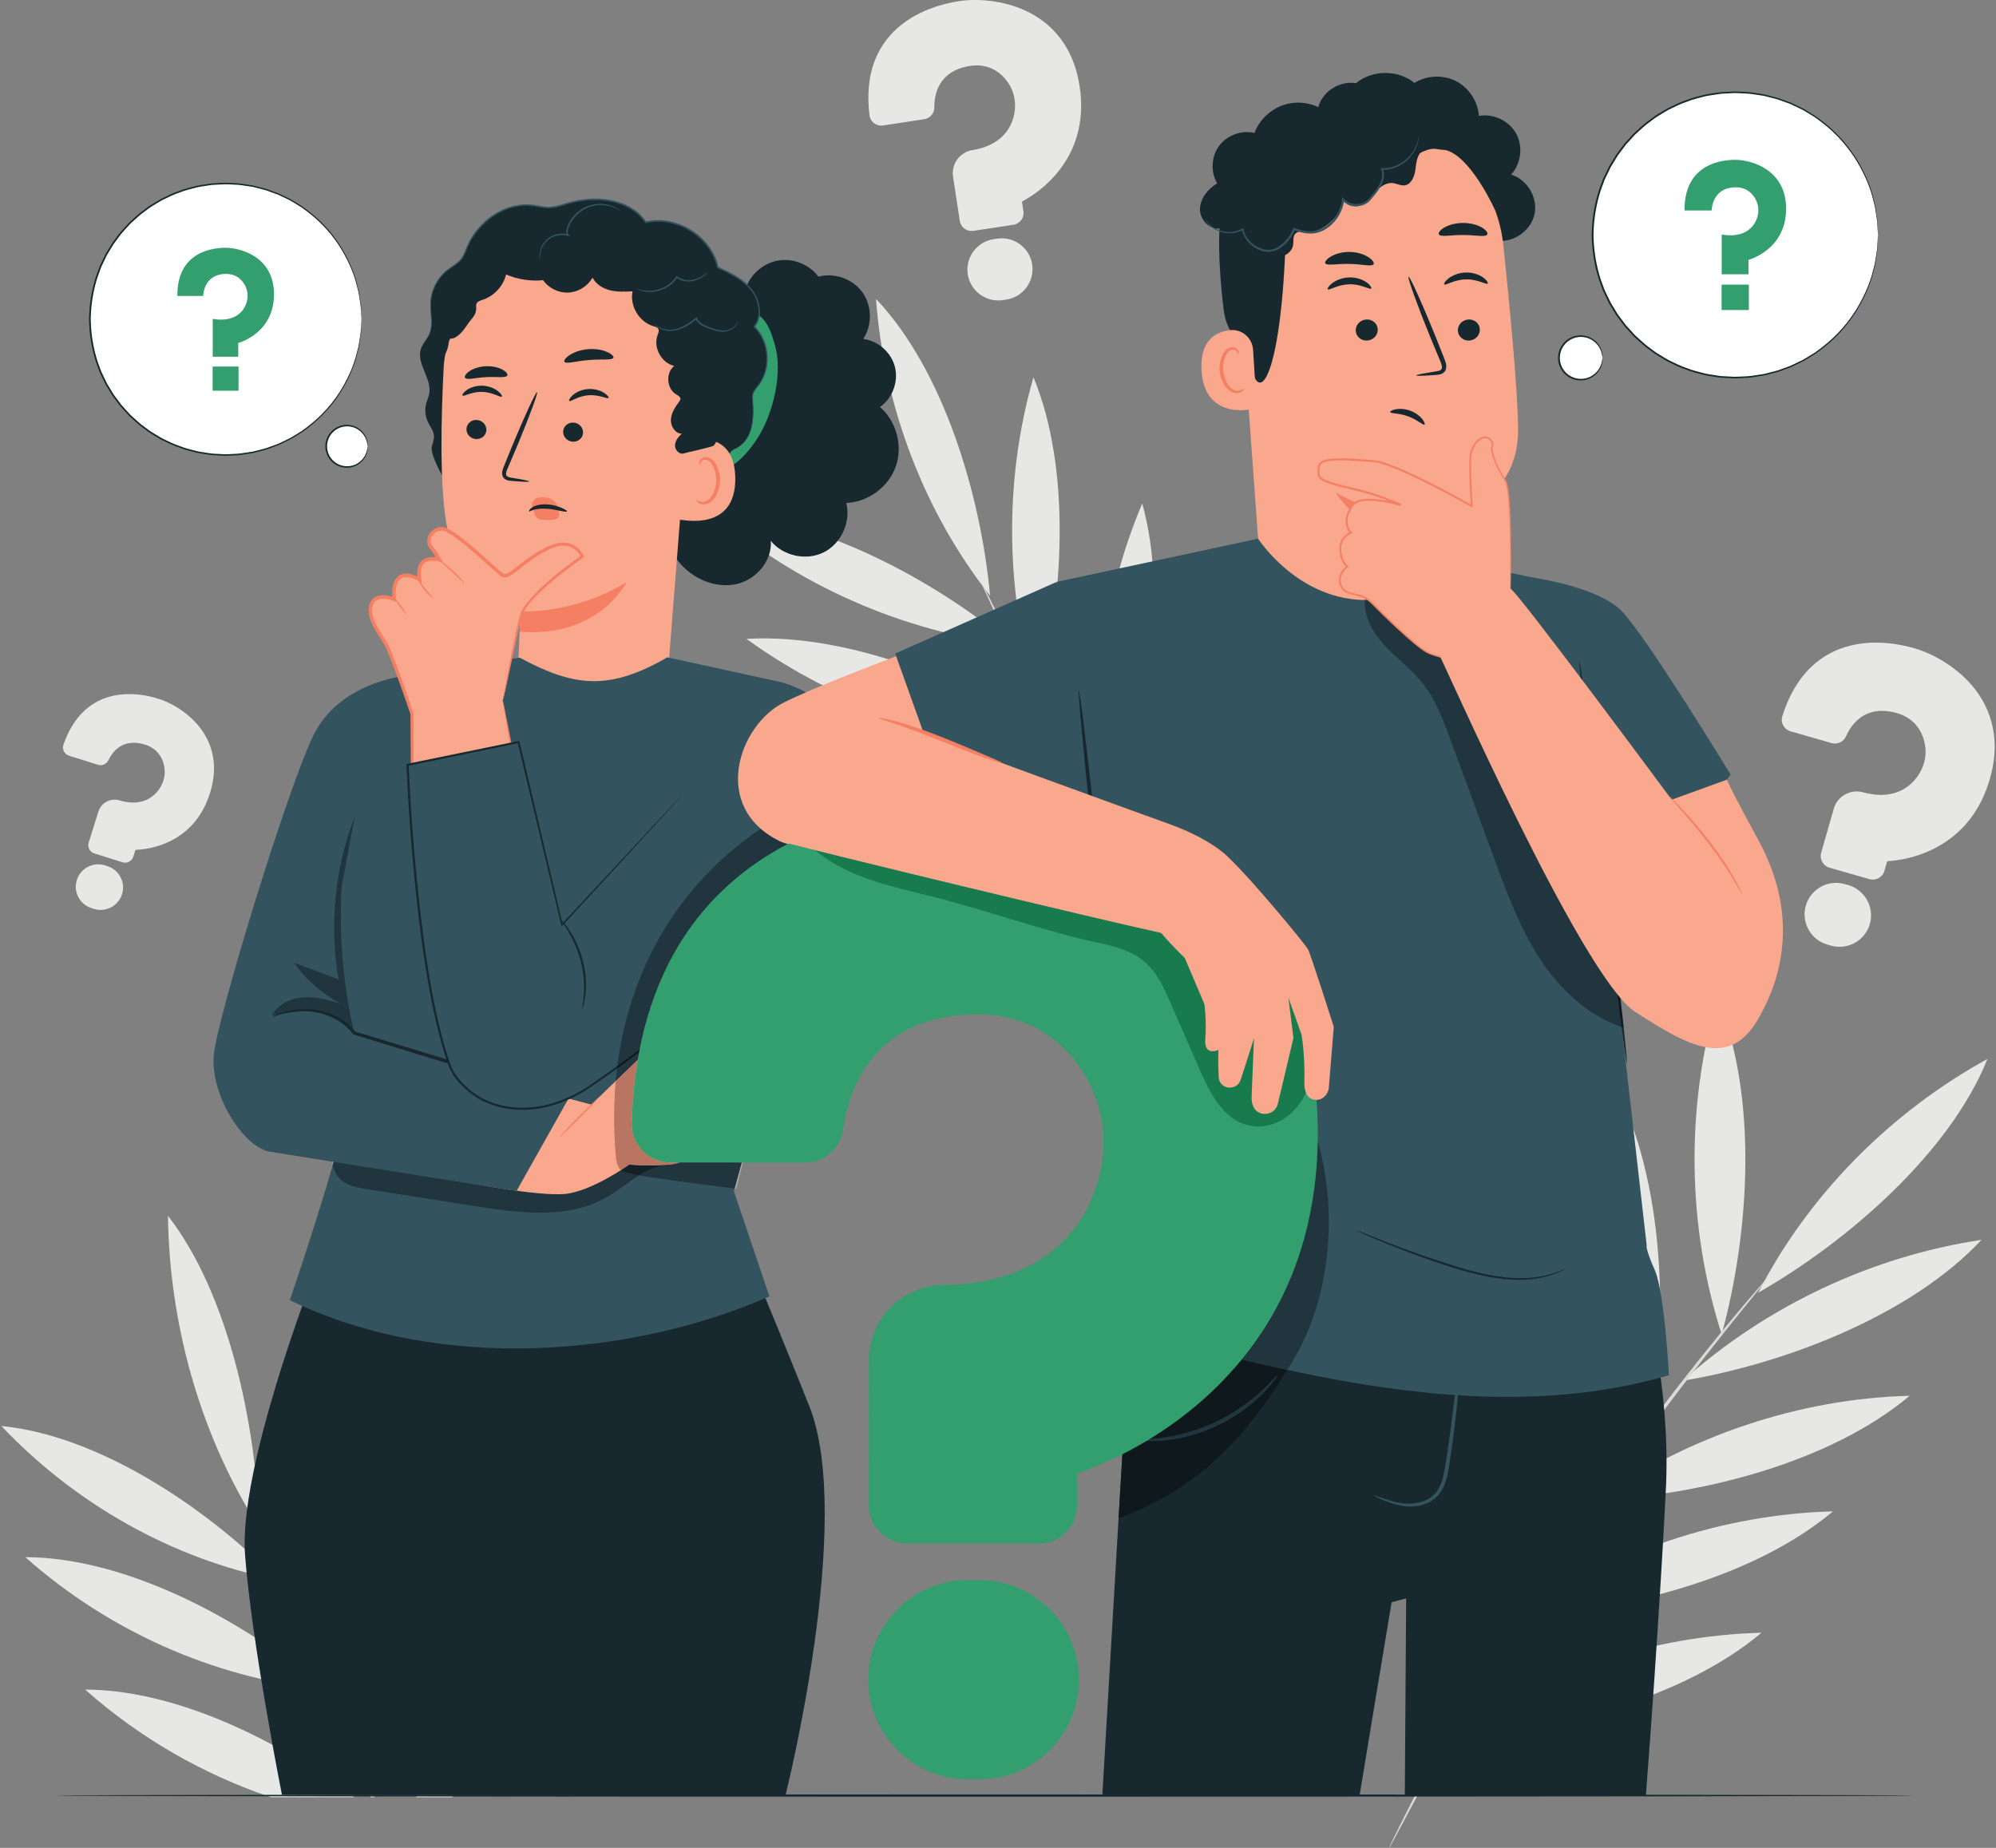 <svg width="378" height="350" viewBox="0 0 378 350" fill="none" xmlns="http://www.w3.org/2000/svg">
<rect x="0" y="0" width="378" height="350" fill="#808080" stroke="none"/>
<g clip-path="url(#clip0_4099_25405)">
<path d="M194.353 2.087C189.858 -0.036 184.86 -0.276 181.682 0.208C178.706 0.661 174.397 1.797 170.773 4.636C168.523 6.399 166.847 8.596 165.793 11.164C164.544 14.206 164.163 17.793 164.661 21.825C164.736 22.429 165.045 22.966 165.532 23.335C166.021 23.705 166.625 23.859 167.231 23.767L175.035 22.579C176.137 22.412 176.958 21.446 176.946 20.333C176.92 17.833 177.746 13.492 183.57 12.502C188.01 11.751 190.333 14.691 191.127 15.991C192.419 18.105 192.586 20.822 191.574 23.256C190.018 26.995 186.278 28.101 184.187 28.427C181.782 28.802 180.122 31.052 180.486 33.445L181.764 41.843C181.95 43.068 183.1 43.915 184.326 43.728L191.929 42.571C193.156 42.384 194.002 41.235 193.815 40.009L193.546 38.245L193.6 38.141C195.23 37.275 198.346 35.307 200.898 31.859C204.157 27.458 205.354 22.236 204.456 16.337C203.172 7.895 198.253 3.928 194.353 2.087Z" fill="#E7E8E5"/>
<path d="M188.828 45.204L188.163 45.306C184.984 45.79 182.79 48.77 183.274 51.95C183.758 55.13 186.738 57.323 189.918 56.839L190.584 56.739C193.763 56.255 195.957 53.274 195.473 50.094C194.989 46.914 192.008 44.721 188.828 45.204Z" fill="#E7E8E5"/>
<path d="M37.733 137.645C35.474 134.82 32.285 133.066 30.054 132.366C27.965 131.71 24.786 131.074 21.51 131.771C19.476 132.203 17.678 133.102 16.168 134.443C14.379 136.031 12.984 138.253 12.02 141.047C11.875 141.466 11.905 141.915 12.106 142.312C12.307 142.711 12.652 143.004 13.078 143.138L18.557 144.857C19.33 145.1 20.176 144.732 20.524 144.001C21.306 142.359 23.234 139.786 27.357 141.003C30.498 141.931 31.075 144.595 31.179 145.698C31.347 147.494 30.587 149.322 29.148 150.589C26.935 152.535 24.137 152.061 22.667 151.605C20.976 151.081 19.171 152.021 18.644 153.7L16.793 159.596C16.523 160.457 17.003 161.378 17.864 161.647L23.203 163.323C24.064 163.594 24.984 163.113 25.254 162.252L25.643 161.013L25.711 160.962C27.053 160.918 29.719 160.628 32.489 159.192C36.025 157.358 38.477 154.329 39.777 150.187C41.638 144.261 39.692 140.096 37.733 137.645Z" fill="#E7E8E5"/>
<path d="M20.334 164.053L19.866 163.907C17.634 163.205 15.248 164.451 14.547 166.684C13.846 168.916 15.092 171.303 17.325 172.004L17.792 172.151C20.024 172.851 22.41 171.605 23.111 169.372C23.812 167.14 22.566 164.754 20.334 164.053Z" fill="#E7E8E5"/>
<path d="M274.422 328.99C293.859 328.146 318.516 321.939 333.595 309.256C312.782 309.795 291.735 316.814 274.422 328.99Z" fill="#E7E8E5"/>
<path d="M287.945 306.004C307.383 305.159 332.039 298.953 347.119 286.269C326.306 286.808 305.258 293.828 287.945 306.004Z" fill="#E7E8E5"/>
<path d="M302.48 284.107C321.918 283.263 346.574 277.057 361.654 264.373C340.841 264.911 319.794 271.931 302.48 284.107Z" fill="#E7E8E5"/>
<path d="M318.703 261.521C338.038 258.299 361.872 249.165 375.246 234.845C354.494 237.936 334.381 247.424 318.703 261.521Z" fill="#E7E8E5"/>
<path d="M332.961 244.855C350.129 235.03 369.262 218.267 376.385 200.573C357.813 210.787 342.368 226.538 332.961 244.855Z" fill="#E7E8E5"/>
<path d="M326.051 252.734C331.338 233.452 332.98 207.529 325.222 189.145C319.2 209.688 319.495 232.306 326.051 252.734Z" fill="#E7E8E5"/>
<path d="M312.295 271.158C316.042 250.706 315.375 223.637 305.588 205.135C301.19 226.956 303.575 250.439 312.295 271.158Z" fill="#E7E8E5"/>
<path d="M295.905 293.756C299.652 273.304 298.985 246.234 289.197 227.733C284.799 249.554 287.185 273.037 295.905 293.756Z" fill="#E7E8E5"/>
<path d="M278.432 322.385C282.179 301.932 281.512 274.863 271.724 256.362C267.326 278.182 269.712 301.666 278.432 322.385Z" fill="#E7E8E5"/>
<path d="M271.775 332.959C268.959 338.157 266.753 342.403 265.294 345.369C264.586 346.809 264.026 347.95 263.616 348.786C263.447 349.147 263.31 349.441 263.197 349.683C263.106 349.887 263.065 349.994 263.076 350C263.087 350.005 263.151 349.91 263.264 349.717C263.395 349.484 263.554 349.2 263.748 348.853C264.189 348.033 264.79 346.914 265.549 345.5C267.085 342.577 269.36 338.371 272.231 333.21C275.087 328.04 278.617 321.956 282.634 315.259C286.686 308.584 291.257 301.314 296.242 293.805C306.235 278.806 316.011 265.729 323.311 256.442C326.959 251.798 329.953 248.069 332.051 245.516C333.058 244.268 333.856 243.28 334.442 242.555C334.686 242.241 334.886 241.984 335.049 241.773C335.183 241.594 335.247 241.499 335.237 241.491C335.227 241.482 335.144 241.562 334.992 241.725C334.813 241.923 334.595 242.164 334.328 242.459C333.716 243.163 332.884 244.122 331.831 245.333C329.664 247.829 326.607 251.511 322.902 256.118C315.491 265.33 305.635 278.377 295.629 293.396" fill="#DADBD8"/>
<path d="M238.229 198.504C245.323 180.99 249.785 156.702 244.662 138.263C236.742 156.869 234.454 178.296 238.229 198.504Z" fill="#E7E8E5"/>
<path d="M223.374 177.285C230.468 159.772 234.93 135.483 229.807 117.045C221.887 135.65 219.599 157.077 223.374 177.285Z" fill="#E7E8E5"/>
<path d="M209.889 155.609C216.983 138.096 221.445 113.808 216.322 95.368C208.402 113.975 206.114 135.401 209.889 155.609Z" fill="#E7E8E5"/>
<path d="M196.479 132.168C201.431 113.785 202.975 89.043 195.718 71.449C190.077 91.032 190.348 112.629 196.479 132.168Z" fill="#E7E8E5"/>
<path d="M187.503 112.846C185.747 93.714 178.654 70.048 165.895 56.618C167.427 77.146 175.113 97.146 187.503 112.846Z" fill="#E7E8E5"/>
<path d="M191.678 122.131C176.774 109.682 154.533 97.775 135.16 97.214C150.882 110.821 170.984 119.684 191.678 122.131Z" fill="#E7E8E5"/>
<path d="M202.41 141.715C185.851 130.155 161.665 119.825 141.371 121.01C158.875 133.698 180.586 141.062 202.41 141.715Z" fill="#E7E8E5"/>
<path d="M215.761 165.312C199.203 153.753 175.017 143.423 154.723 144.608C172.227 157.295 193.938 164.66 215.761 165.312Z" fill="#E7E8E5"/>
<path d="M234.011 192.297C217.452 180.737 193.267 170.407 172.973 171.591C190.477 184.28 212.188 191.644 234.011 192.297Z" fill="#E7E8E5"/>
<path d="M240.667 202.447C244.124 207.031 246.986 210.692 249.018 213.178C250.005 214.383 250.786 215.339 251.361 216.039C251.611 216.333 251.815 216.573 251.984 216.771C252.127 216.933 252.206 217.013 252.215 217.005C252.225 216.997 252.166 216.903 252.04 216.726C251.888 216.516 251.701 216.261 251.473 215.949C250.925 215.228 250.18 214.246 249.237 213.006C247.273 210.469 244.475 206.762 241.073 202.144C237.657 197.535 233.706 191.962 229.409 185.712C225.145 179.439 220.566 172.468 215.943 165.035C206.721 150.156 199.111 136.243 193.85 126.048C191.219 120.951 189.131 116.803 187.723 113.919C187.027 112.525 186.476 111.422 186.071 110.612C185.892 110.269 185.745 109.99 185.625 109.76C185.521 109.57 185.462 109.475 185.451 109.479C185.44 109.485 185.477 109.59 185.559 109.791C185.662 110.029 185.787 110.319 185.941 110.673C186.315 111.497 186.826 112.621 187.472 114.039C188.804 116.961 190.823 121.146 193.4 126.278C198.549 136.541 206.101 150.513 215.335 165.412L240.667 202.447Z" fill="#DADBD8"/>
<path d="M373.538 129.941C370.266 126.053 365.726 123.7 362.567 122.794C359.609 121.946 355.122 121.164 350.545 122.256C347.702 122.935 345.208 124.261 343.134 126.198C340.677 128.491 338.795 131.661 337.539 135.619C337.349 136.212 337.408 136.842 337.703 137.393C337.999 137.946 338.495 138.345 339.098 138.519L346.854 140.743C347.948 141.057 349.123 140.51 349.587 139.471C350.629 137.137 353.246 133.456 359.08 135.021C363.525 136.215 364.429 139.936 364.613 141.483C364.912 143.999 363.909 146.593 361.931 148.423C358.891 151.233 354.944 150.665 352.863 150.077C350.469 149.4 347.967 150.784 347.286 153.161L344.892 161.507C344.542 162.726 345.25 164.002 346.469 164.351L354.025 166.518C355.244 166.868 356.52 166.161 356.87 164.941L357.372 163.189L357.466 163.115C359.35 163.005 363.085 162.505 366.925 160.391C371.829 157.692 375.167 153.35 376.848 147.487C379.254 139.098 376.376 133.315 373.538 129.941Z" fill="#E7E8E5"/>
<path d="M350.018 167.643L349.357 167.453C346.197 166.546 342.888 168.381 341.982 171.541C341.075 174.702 342.909 178.01 346.07 178.916L346.731 179.106C349.891 180.013 353.2 178.178 354.106 175.018C355.013 171.857 353.178 168.549 350.018 167.643Z" fill="#E7E8E5"/>
<path d="M117.599 198.232C113.832 195.414 109.244 194.246 106.206 194.093C103.36 193.95 99.151 194.188 95.254 196.135C92.833 197.344 90.864 199.063 89.401 201.245C87.668 203.829 86.636 207.083 86.335 210.915C86.29 211.49 86.475 212.046 86.857 212.481C87.24 212.917 87.771 213.173 88.351 213.202L95.811 213.577C96.864 213.631 97.808 212.89 98.008 211.857C98.456 209.534 100.043 205.665 105.631 205.849C109.889 205.992 111.487 209.158 111.977 210.513C112.775 212.719 112.417 215.268 111.017 217.334C108.868 220.507 105.191 220.824 103.19 220.73C100.889 220.623 98.924 222.396 98.809 224.683L98.405 232.71C98.346 233.883 99.252 234.885 100.424 234.944L107.693 235.31C108.865 235.368 109.867 234.463 109.926 233.29L110.01 231.603L110.08 231.518C111.755 231.023 115.017 229.787 118.036 227.074C121.889 223.61 123.987 218.994 124.27 213.356C124.676 205.286 120.866 200.677 117.599 198.232Z" fill="#E7E8E5"/>
<path d="M104.32 237.165L103.684 237.133C100.645 236.979 98.047 239.328 97.894 242.368C97.741 245.408 100.09 248.006 103.129 248.158L103.765 248.19C106.805 248.343 109.403 245.995 109.556 242.954C109.708 239.915 107.36 237.317 104.32 237.165Z" fill="#E7E8E5"/>
<path d="M78.812 340.41H85.713C89.774 325.939 91.728 309.836 89.069 296.374C82.84 309.869 79.35 325.072 78.812 340.41Z" fill="#E7E8E5"/>
<path d="M77.504 273.256C69.019 291.637 65.598 313.181 67.837 333.928C67.914 334.09 67.992 334.255 68.069 334.418C75.742 316.883 81.285 292.4 77.504 273.256Z" fill="#E7E8E5"/>
<path d="M59.298 247.39C53.079 266.341 51.928 287.526 55.98 307.269C56.23 307.868 56.487 308.481 56.746 309.098C62.361 290.586 65.104 265.68 59.298 247.39Z" fill="#E7E8E5"/>
<path d="M47.434 286.16C47.367 285.949 47.338 285.839 47.349 285.834C47.36 285.83 47.411 285.93 47.499 286.133C47.599 286.376 47.723 286.673 47.873 287.037C47.994 287.344 48.137 287.706 48.29 288.093C48.564 288.535 48.828 288.986 49.109 289.422C48.543 269.651 43.165 244.887 31.812 230.289C32.075 250.639 37.771 270.829 47.846 287.372C47.813 287.28 47.776 287.177 47.746 287.092C47.621 286.717 47.518 286.412 47.434 286.16Z" fill="#E7E8E5"/>
<path d="M52.194 299.15C52.136 299.001 52.079 298.854 52.022 298.706C38.572 285.162 18.409 271.857 0.262 270.097C14.335 284.972 32.795 295.291 52.194 299.15Z" fill="#E7E8E5"/>
<path d="M61.61 320.021C61.535 319.958 61.458 319.895 61.383 319.831L61.46 320.004L61.61 320.021Z" fill="#E7E8E5"/>
<path d="M4.793 294.938C20.475 308.87 40.342 317.725 60.739 319.918C60.593 319.583 60.453 319.258 60.31 318.927C45.271 306.432 23.6 294.984 4.793 294.938Z" fill="#E7E8E5"/>
<path d="M16.125 320.021C26.396 329.147 38.466 336.082 51.3 340.41H67.084C52.423 329.401 33.107 320.063 16.125 320.021Z" fill="#E7E8E5"/>
<path d="M53.936 303.595C55.717 308.093 57.857 313.277 60.31 318.927C60.453 319.258 60.593 319.584 60.739 319.919C63.512 326.272 66.68 333.199 70.184 340.41H70.951C69.965 338.388 69.004 336.389 68.07 334.419C67.993 334.256 67.915 334.091 67.837 333.93C65.543 329.076 63.41 324.404 61.459 320.004L61.382 319.831C59.696 316.024 58.149 312.431 56.747 309.098C56.487 308.481 56.23 307.868 55.981 307.269C55.421 305.928 54.885 304.628 54.378 303.386C52.171 297.984 50.426 293.591 49.254 290.539C48.881 289.593 48.563 288.787 48.29 288.094C48.138 287.707 47.995 287.345 47.874 287.038C47.724 286.675 47.6 286.377 47.499 286.134C47.411 285.932 47.361 285.831 47.35 285.835C47.339 285.84 47.368 285.95 47.435 286.162C47.519 286.414 47.621 286.719 47.747 287.093C47.777 287.179 47.813 287.281 47.846 287.374C48.145 288.214 48.529 289.297 49.008 290.648C49.754 292.745 50.774 295.474 52.023 298.707C52.08 298.854 52.137 299.001 52.195 299.151C52.736 300.547 53.314 302.023 53.936 303.595Z" fill="#DADBD8"/>
<path d="M362.54 340.096C362.54 340.216 283.734 340.314 186.546 340.314C89.323 340.314 10.535 340.216 10.535 340.096C10.535 339.976 89.323 339.878 186.546 339.878C283.734 339.878 362.54 339.976 362.54 340.096Z" fill="#17282F"/>
<path d="M68.46 60.469C68.46 74.674 56.945 86.189 42.74 86.189C28.535 86.189 17.02 74.674 17.02 60.469C17.02 46.264 28.535 34.748 42.74 34.748C56.945 34.748 68.46 46.264 68.46 60.469Z" fill="white"/>
<path d="M68.463 60.47C68.463 60.47 68.445 60.328 68.425 60.053C68.407 59.767 68.381 59.361 68.347 58.833C68.331 58.563 68.313 58.263 68.294 57.933C68.259 57.604 68.189 57.247 68.131 56.859C68.07 56.471 68.003 56.053 67.933 55.607C67.879 55.157 67.712 54.7 67.597 54.205C67.144 52.218 66.215 49.87 64.749 47.382C63.271 44.903 61.139 42.314 58.234 40.116C57.87 39.845 57.501 39.57 57.127 39.291C56.738 39.037 56.329 38.803 55.923 38.554C55.51 38.319 55.119 38.033 54.675 37.832C54.237 37.621 53.794 37.409 53.346 37.195C53.122 37.089 52.897 36.982 52.67 36.874C52.435 36.788 52.198 36.702 51.96 36.616C51.485 36.443 51.005 36.268 50.52 36.091C50.031 35.93 49.519 35.825 49.013 35.688C48.501 35.572 47.998 35.392 47.464 35.337C46.407 35.187 45.337 34.969 44.229 34.964C43.678 34.944 43.122 34.89 42.562 34.899C42.002 34.928 41.438 34.957 40.869 34.987C40.586 35.006 40.299 35.004 40.015 35.042L39.162 35.173C38.593 35.268 38.014 35.334 37.441 35.452C36.313 35.76 35.144 35.989 34.032 36.454C32.885 36.82 31.806 37.387 30.697 37.919C30.157 38.212 29.64 38.553 29.105 38.87C28.844 39.037 28.564 39.18 28.315 39.369L27.563 39.933C26.523 40.647 25.614 41.539 24.662 42.398C24.232 42.872 23.798 43.35 23.363 43.829L23.036 44.188L22.743 44.577L22.158 45.361L21.57 46.147L21.055 46.988L20.541 47.835L20.283 48.259L20.065 48.706C19.776 49.304 19.487 49.906 19.197 50.509C18.967 51.138 18.736 51.768 18.503 52.402C17.67 54.967 17.221 57.692 17.184 60.466C17.221 63.24 17.668 65.966 18.502 68.532C18.734 69.166 18.965 69.797 19.195 70.426C19.485 71.029 19.775 71.63 20.063 72.229L20.281 72.677L20.539 73.101L21.053 73.948L21.568 74.79L22.156 75.576L22.741 76.36L23.035 76.749L23.361 77.109C23.797 77.588 24.23 78.065 24.661 78.54C25.613 79.399 26.522 80.292 27.561 81.005L28.314 81.569C28.563 81.758 28.843 81.901 29.104 82.069C29.639 82.386 30.157 82.727 30.697 83.02C31.806 83.552 32.885 84.118 34.032 84.486C35.144 84.95 36.313 85.18 37.442 85.486C38.014 85.605 38.593 85.672 39.163 85.766L40.016 85.898C40.3 85.934 40.587 85.933 40.87 85.953C41.439 85.982 42.003 86.011 42.563 86.04C43.123 86.049 43.679 85.995 44.231 85.976C45.339 85.969 46.408 85.751 47.466 85.601C47.999 85.547 48.503 85.367 49.014 85.251C49.521 85.113 50.033 85.01 50.522 84.847C51.006 84.671 51.486 84.496 51.962 84.323C52.2 84.236 52.437 84.149 52.672 84.064C52.898 83.957 53.124 83.85 53.348 83.744C53.795 83.529 54.238 83.316 54.677 83.106C55.12 82.905 55.512 82.619 55.925 82.385C56.33 82.135 56.74 81.901 57.129 81.647C57.502 81.368 57.871 81.093 58.236 80.822C61.14 78.624 63.272 76.034 64.75 73.557C66.216 71.067 67.145 68.72 67.597 66.733C67.713 66.237 67.879 65.781 67.933 65.331C68.003 64.885 68.07 64.468 68.131 64.079C68.189 63.691 68.26 63.334 68.294 63.005C68.313 62.675 68.331 62.376 68.347 62.106C68.381 61.577 68.407 61.172 68.425 60.886C68.445 60.61 68.463 60.47 68.463 60.47C68.463 60.47 68.467 60.61 68.458 60.887C68.447 61.173 68.432 61.58 68.412 62.11C68.401 62.381 68.389 62.682 68.375 63.013C68.345 63.344 68.28 63.703 68.227 64.093C68.17 64.484 68.108 64.904 68.042 65.352C67.994 65.805 67.831 66.264 67.719 66.764C67.284 68.765 66.367 71.134 64.906 73.649C63.432 76.154 61.296 78.775 58.375 81.004C58.008 81.28 57.637 81.559 57.261 81.841C56.87 82.099 56.457 82.337 56.049 82.59C55.633 82.829 55.238 83.118 54.791 83.324C54.35 83.537 53.903 83.753 53.452 83.971C53.226 84.079 52.998 84.188 52.77 84.297C52.533 84.385 52.294 84.473 52.054 84.561C51.574 84.737 51.09 84.915 50.601 85.095C50.107 85.26 49.59 85.367 49.079 85.508C48.562 85.626 48.054 85.809 47.515 85.866C46.447 86.021 45.366 86.243 44.247 86.253C43.689 86.274 43.127 86.329 42.561 86.322C41.995 86.294 41.424 86.266 40.85 86.237C40.563 86.218 40.273 86.22 39.985 86.183L39.123 86.052C38.547 85.958 37.961 85.892 37.382 85.773C36.239 85.466 35.056 85.235 33.93 84.767C32.768 84.397 31.676 83.826 30.553 83.288C30.006 82.993 29.481 82.649 28.94 82.329C28.675 82.159 28.392 82.015 28.14 81.824L27.377 81.254C26.324 80.533 25.403 79.632 24.439 78.762C24.002 78.282 23.563 77.8 23.122 77.315L22.79 76.951L22.493 76.557L21.9 75.765L21.304 74.969L20.782 74.117L20.261 73.26L20 72.83L19.778 72.377C19.486 71.771 19.193 71.162 18.898 70.551C18.665 69.915 18.43 69.276 18.195 68.634C17.35 66.035 16.896 63.275 16.859 60.466C16.896 57.658 17.351 54.898 18.197 52.3C18.432 51.659 18.667 51.02 18.9 50.383C19.195 49.772 19.488 49.165 19.78 48.558L20.002 48.106L20.263 47.676L20.784 46.819L21.306 45.968L21.901 45.172L22.495 44.38L22.792 43.986L23.123 43.622C23.564 43.137 24.003 42.656 24.44 42.175C25.404 41.306 26.326 40.405 27.378 39.683L28.14 39.115C28.393 38.924 28.676 38.779 28.941 38.61C29.482 38.29 30.006 37.946 30.553 37.65C31.676 37.113 32.769 36.542 33.93 36.172C35.056 35.705 36.239 35.474 37.381 35.166C37.96 35.047 38.546 34.98 39.122 34.887L39.985 34.756C40.272 34.719 40.562 34.721 40.849 34.702C41.423 34.674 41.994 34.645 42.56 34.617C43.126 34.61 43.688 34.665 44.245 34.686C45.365 34.695 46.445 34.917 47.514 35.073C48.052 35.13 48.561 35.313 49.078 35.431C49.589 35.571 50.105 35.678 50.599 35.843C51.088 36.023 51.573 36.202 52.052 36.378C52.292 36.466 52.531 36.554 52.769 36.642C52.997 36.75 53.224 36.859 53.45 36.967C53.901 37.185 54.348 37.401 54.79 37.615C55.236 37.819 55.632 38.109 56.047 38.348C56.456 38.601 56.868 38.839 57.26 39.097C57.635 39.379 58.007 39.658 58.373 39.933C61.295 42.163 63.431 44.784 64.905 47.289C66.367 49.804 67.283 52.173 67.719 54.174C67.831 54.673 67.993 55.133 68.042 55.586C68.108 56.035 68.17 56.455 68.227 56.846C68.28 57.236 68.345 57.595 68.375 57.925C68.389 58.257 68.401 58.558 68.412 58.829C68.432 59.359 68.447 59.766 68.458 60.053C68.467 60.328 68.463 60.47 68.463 60.47Z" fill="#17282F"/>
<path d="M33.591 56.06H38.477C38.477 56.06 38.477 51.957 42.741 51.884C44.955 51.845 46.103 53.296 46.57 54.407C47.112 55.698 46.947 57.168 46.222 58.364C45.393 59.731 43.577 60.974 40.284 60.393V67.564H45.115V64.957C45.115 64.957 51.892 63.206 51.892 55.737C51.892 48.592 45.484 46.932 42.741 46.932C40.644 46.932 33.498 47.439 33.591 56.06Z" fill="#349F6E"/>
<path d="M45.173 74.006H40.27V69.426H45.173V74.006Z" fill="#349F6E"/>
<path d="M69.627 84.534C69.627 86.702 67.868 88.461 65.7 88.461C63.531 88.461 61.773 86.702 61.773 84.534C61.773 82.365 63.531 80.607 65.7 80.607C67.868 80.607 69.627 82.365 69.627 84.534Z" fill="white"/>
<path d="M69.629 84.534C69.594 84.535 69.607 84.184 69.445 83.591C69.285 83.008 68.886 82.157 68.008 81.504C67.16 80.848 65.765 80.483 64.416 80.986C63.751 81.228 63.118 81.681 62.668 82.306C62.206 82.925 61.946 83.716 61.938 84.533C61.946 85.35 62.206 86.142 62.668 86.76C63.118 87.386 63.751 87.84 64.416 88.08C65.765 88.584 67.16 88.219 68.009 87.563C68.887 86.91 69.285 86.059 69.445 85.477C69.607 84.883 69.594 84.531 69.629 84.534C69.64 84.534 69.647 84.62 69.649 84.786C69.654 84.951 69.635 85.198 69.568 85.507C69.44 86.117 69.06 87.029 68.148 87.746C67.267 88.465 65.777 88.889 64.314 88.362C63.593 88.11 62.903 87.624 62.412 86.948C61.907 86.281 61.62 85.419 61.613 84.533C61.621 83.647 61.907 82.785 62.412 82.118C62.904 81.442 63.593 80.958 64.314 80.705C65.777 80.177 67.267 80.603 68.147 81.321C69.059 82.038 69.44 82.949 69.568 83.559C69.635 83.868 69.654 84.115 69.649 84.281C69.647 84.448 69.64 84.534 69.629 84.534Z" fill="#17282F"/>
<path d="M355.66 44.496C355.66 59.424 343.559 71.525 328.631 71.525C313.703 71.525 301.602 59.424 301.602 44.496C301.602 29.569 313.703 17.467 328.631 17.467C343.559 17.467 355.66 29.569 355.66 44.496Z" fill="white"/>
<path d="M355.663 44.496C355.663 44.496 355.643 44.348 355.623 44.059C355.604 43.758 355.576 43.331 355.541 42.776C355.524 42.492 355.505 42.178 355.485 41.831C355.449 41.484 355.375 41.11 355.314 40.702C355.25 40.294 355.179 39.855 355.105 39.387C355.049 38.914 354.874 38.434 354.752 37.913C354.277 35.825 353.3 33.358 351.76 30.742C350.206 28.138 347.966 25.416 344.913 23.108C344.53 22.822 344.143 22.533 343.75 22.24C343.342 21.973 342.911 21.728 342.486 21.465C342.051 21.218 341.639 20.918 341.173 20.707C340.713 20.486 340.247 20.262 339.777 20.037C339.541 19.925 339.305 19.813 339.067 19.701C338.819 19.61 338.571 19.52 338.321 19.428C337.821 19.247 337.316 19.063 336.807 18.877C336.293 18.707 335.755 18.598 335.223 18.453C334.685 18.332 334.156 18.142 333.595 18.085C332.484 17.928 331.361 17.699 330.196 17.692C329.617 17.672 329.032 17.616 328.443 17.624C327.856 17.655 327.262 17.686 326.665 17.716C326.367 17.737 326.065 17.735 325.767 17.774L324.87 17.913C324.272 18.012 323.665 18.082 323.062 18.206C321.876 18.529 320.647 18.77 319.48 19.258C318.274 19.643 317.141 20.239 315.976 20.798C315.408 21.105 314.864 21.464 314.302 21.797C314.028 21.974 313.734 22.124 313.472 22.322L312.681 22.914C311.589 23.664 310.634 24.602 309.634 25.505C309.181 26.003 308.726 26.505 308.268 27.009L307.925 27.387L307.616 27.796L307.002 28.618L306.383 29.445L305.843 30.329L305.302 31.218L305.031 31.664L304.802 32.134C304.499 32.763 304.195 33.395 303.89 34.029C303.648 34.689 303.405 35.352 303.161 36.018C302.285 38.714 301.814 41.578 301.775 44.492C301.813 47.407 302.283 50.272 303.159 52.969C303.403 53.635 303.646 54.298 303.888 54.959C304.193 55.594 304.497 56.225 304.8 56.854L305.03 57.324L305.3 57.771L305.841 58.66L306.382 59.544L306.999 60.372L307.614 61.194L307.923 61.603L308.267 61.982C308.724 62.485 309.179 62.987 309.632 63.486C310.632 64.389 311.588 65.327 312.68 66.077L313.471 66.67C313.733 66.868 314.027 67.018 314.302 67.194C314.863 67.527 315.408 67.886 315.975 68.193C317.14 68.752 318.274 69.348 319.48 69.734C320.648 70.223 321.877 70.463 323.063 70.786C323.665 70.91 324.273 70.981 324.871 71.079L325.768 71.218C326.066 71.257 326.368 71.255 326.666 71.276C327.263 71.306 327.857 71.338 328.445 71.368C329.034 71.377 329.617 71.32 330.197 71.3C331.362 71.294 332.485 71.064 333.597 70.907C334.158 70.85 334.687 70.66 335.224 70.538C335.756 70.394 336.295 70.284 336.809 70.114C337.318 69.929 337.822 69.745 338.322 69.563C338.572 69.472 338.821 69.382 339.068 69.291C339.306 69.178 339.543 69.066 339.778 68.954C340.249 68.728 340.714 68.506 341.175 68.284C341.641 68.073 342.053 67.773 342.487 67.526C342.913 67.264 343.343 67.019 343.752 66.75C344.144 66.458 344.532 66.169 344.915 65.884C347.967 63.573 350.208 60.852 351.761 58.248C353.301 55.633 354.278 53.166 354.753 51.078C354.874 50.558 355.049 50.078 355.105 49.605C355.18 49.136 355.25 48.698 355.314 48.289C355.375 47.881 355.449 47.507 355.485 47.161C355.505 46.814 355.524 46.499 355.541 46.216C355.576 45.66 355.604 45.234 355.623 44.934C355.643 44.645 355.663 44.496 355.663 44.496C355.663 44.496 355.667 44.645 355.658 44.934C355.647 45.236 355.631 45.663 355.61 46.22C355.598 46.505 355.584 46.821 355.57 47.169C355.539 47.517 355.47 47.893 355.415 48.304C355.354 48.714 355.29 49.155 355.221 49.627C355.17 50.103 354.999 50.586 354.882 51.111C354.423 53.214 353.46 55.703 351.924 58.346C350.377 60.978 348.132 63.733 345.062 66.075C344.676 66.365 344.286 66.658 343.891 66.955C343.48 67.227 343.046 67.476 342.617 67.742C342.18 67.993 341.765 68.297 341.296 68.513C340.831 68.737 340.362 68.965 339.888 69.194C339.65 69.307 339.412 69.422 339.171 69.536C338.922 69.629 338.671 69.72 338.419 69.813C337.915 69.998 337.406 70.186 336.892 70.374C336.373 70.549 335.83 70.66 335.292 70.808C334.749 70.933 334.215 71.125 333.649 71.185C332.526 71.348 331.391 71.582 330.214 71.591C329.629 71.613 329.038 71.671 328.443 71.663C327.848 71.635 327.248 71.605 326.644 71.575C326.343 71.555 326.038 71.557 325.736 71.518L324.83 71.381C324.224 71.282 323.609 71.211 323 71.087C321.799 70.763 320.556 70.521 319.372 70.03C318.152 69.641 317.003 69.041 315.824 68.476C315.249 68.165 314.698 67.804 314.128 67.467C313.85 67.289 313.553 67.138 313.287 66.937L312.486 66.339C311.38 65.581 310.412 64.634 309.398 63.719C308.939 63.215 308.477 62.708 308.014 62.198L307.666 61.816L307.354 61.403L306.73 60.57L306.104 59.733L305.555 58.838L305.008 57.937L304.733 57.486L304.501 57.01C304.194 56.373 303.885 55.733 303.576 55.091C303.33 54.422 303.084 53.75 302.837 53.076C301.949 50.345 301.472 47.444 301.434 44.492C301.472 41.541 301.95 38.641 302.839 35.911C303.086 35.237 303.333 34.565 303.578 33.897C303.888 33.255 304.196 32.615 304.503 31.979L304.736 31.503L305.01 31.052L305.558 30.151L306.106 29.257L306.732 28.42L307.355 27.588L307.668 27.175L308.016 26.792C308.48 26.282 308.941 25.776 309.4 25.271C310.412 24.358 311.381 23.41 312.487 22.652L313.288 22.054C313.554 21.854 313.851 21.702 314.129 21.524C314.699 21.188 315.25 20.826 315.824 20.515C317.004 19.951 318.153 19.351 319.372 18.962C320.556 18.471 321.799 18.229 322.999 17.905C323.608 17.78 324.224 17.711 324.829 17.612L325.735 17.474C326.037 17.435 326.342 17.438 326.643 17.418C327.247 17.387 327.847 17.358 328.442 17.329C329.037 17.321 329.627 17.379 330.213 17.401C331.39 17.41 332.524 17.644 333.647 17.806C334.213 17.866 334.748 18.059 335.291 18.183C335.828 18.331 336.371 18.444 336.89 18.617C337.404 18.805 337.913 18.993 338.417 19.178C338.67 19.271 338.92 19.364 339.17 19.456C339.41 19.57 339.649 19.684 339.886 19.797C340.36 20.027 340.829 20.254 341.294 20.479C341.764 20.694 342.178 20.998 342.616 21.249C343.045 21.515 343.478 21.764 343.889 22.037C344.284 22.333 344.674 22.626 345.06 22.915C348.13 25.258 350.375 28.012 351.923 30.644C353.46 33.288 354.423 35.777 354.882 37.88C354.998 38.405 355.169 38.888 355.221 39.364C355.29 39.835 355.354 40.277 355.414 40.688C355.47 41.098 355.539 41.475 355.57 41.822C355.584 42.171 355.598 42.487 355.61 42.771C355.631 43.328 355.647 43.757 355.658 44.058C355.667 44.348 355.663 44.496 355.663 44.496Z" fill="#17282F"/>
<path d="M319.017 39.864H324.152C324.152 39.864 324.152 35.552 328.632 35.475C330.959 35.435 332.166 36.959 332.656 38.127C333.225 39.483 333.053 41.028 332.29 42.286C331.419 43.722 329.51 45.027 326.05 44.417V51.953H331.127V49.213C331.127 49.213 338.249 47.372 338.249 39.524C338.249 32.015 331.515 30.272 328.633 30.272C326.428 30.272 318.919 30.804 319.017 39.864Z" fill="#349F6E"/>
<path d="M331.189 58.723H326.035V53.909H331.189V58.723Z" fill="#349F6E"/>
<path d="M303.483 67.788C303.483 70.066 301.636 71.914 299.357 71.914C297.078 71.914 295.23 70.066 295.23 67.788C295.23 65.508 297.078 63.661 299.357 63.661C301.636 63.661 303.483 65.508 303.483 67.788Z" fill="white"/>
<path d="M303.482 67.788C303.446 67.789 303.459 67.42 303.289 66.797C303.121 66.184 302.701 65.29 301.779 64.604C300.888 63.915 299.421 63.531 298.004 64.06C297.306 64.313 296.64 64.79 296.168 65.448C295.682 66.097 295.408 66.928 295.4 67.787C295.408 68.645 295.681 69.478 296.167 70.127C296.64 70.786 297.306 71.262 298.004 71.516C299.421 72.044 300.888 71.66 301.78 70.971C302.702 70.285 303.121 69.391 303.289 68.779C303.459 68.155 303.446 67.785 303.482 67.788C303.494 67.788 303.501 67.878 303.503 68.053C303.509 68.227 303.489 68.486 303.418 68.811C303.283 69.452 302.884 70.41 301.926 71.163C301.001 71.918 299.435 72.365 297.897 71.811C297.139 71.546 296.415 71.036 295.898 70.325C295.368 69.625 295.067 68.719 295.059 67.787C295.067 66.856 295.368 65.95 295.898 65.25C296.415 64.539 297.14 64.029 297.897 63.764C299.434 63.21 301 63.657 301.926 64.412C302.884 65.165 303.283 66.123 303.418 66.764C303.489 67.089 303.509 67.349 303.503 67.523C303.501 67.697 303.494 67.788 303.482 67.788Z" fill="#17282F"/>
<path d="M153.249 266.288C144.63 244.695 138.162 229.697 138.162 229.697L59.344 241.677C59.344 241.677 45.177 277.994 46.403 294.473C47.629 310.952 53.398 339.971 53.398 339.971H148.774C148.774 339.971 161.869 287.882 153.249 266.288Z" fill="#17282F"/>
<path d="M124.801 86.185C125.419 79.955 126.352 73.691 128.632 67.86C130.912 62.029 134.648 56.612 139.924 53.242L141.279 54.502C142.214 51.825 144.704 49.756 147.508 49.325C150.311 48.897 153.307 50.125 155.001 52.4C158.024 51.585 161.492 52.82 163.32 55.362C165.147 57.904 165.214 61.584 163.479 64.192C166.311 64.55 168.812 66.78 169.493 69.552C170.173 72.325 168.989 75.458 166.646 77.088C169.767 79.786 171.012 84.457 169.644 88.35C168.277 92.243 164.386 95.111 160.263 95.265C161.183 98.849 159.316 102.951 156.008 104.612C152.701 106.271 148.296 105.318 145.971 102.439C146.26 106.167 143.279 109.697 139.646 110.585C136.012 111.472 132.054 110.004 129.404 107.366C126.752 104.728 125.297 101.071 124.734 97.374C124.169 93.677 124.431 89.907 124.801 86.185Z" fill="#17282F"/>
<path d="M141.574 58.581C145.199 59.755 145.941 62.69 146.694 65.137C148.315 70.402 146.492 78.194 143.546 82.849C140.598 87.504 137.368 89.871 131.915 90.658C131.737 82.299 131.56 73.941 131.383 65.583L141.574 58.581Z" fill="#349F6E"/>
<path d="M143.621 72.977C146.097 69.761 145.746 64.713 142.85 61.87C144.437 59.876 143.868 56.801 142.254 54.828C140.642 52.855 138.245 51.722 135.933 50.654C134.663 44.82 128.113 40.716 122.31 42.118C119.286 37.673 112.846 36.976 107.685 38.481C106.424 38.847 105.164 39.322 103.852 39.317C102.888 39.313 101.948 39.05 100.992 38.922C95.742 38.215 90.531 41.911 88.485 46.797C88.157 47.578 87.888 48.402 87.369 49.071C86.689 49.95 85.655 50.465 84.775 51.144C82.872 52.611 81.664 54.943 81.563 57.344C81.478 59.383 82.126 61.546 81.268 63.397C80.837 64.326 80.06 65.075 79.725 66.042C78.754 68.843 81.859 71.706 81.284 74.615C81.166 75.208 80.899 75.761 80.734 76.343C80.398 77.533 80.512 78.845 81.049 79.959C81.463 80.819 82.132 81.607 82.188 82.56C82.231 83.283 81.909 83.971 81.763 84.681C81.409 86.417 85.155 93.111 86.655 94.055L131.484 94.457C134.876 93.765 137.639 90.692 137.966 87.245C138.02 86.671 138.029 86.049 138.384 85.596C138.686 85.209 139.175 85.033 139.607 84.8C142.494 83.251 142.842 79.287 142.538 76.026C142.496 75.569 142.448 75.101 142.563 74.657C142.73 74.011 143.214 73.505 143.621 72.977Z" fill="#17282F"/>
<path d="M130.778 73.041C130.911 65.107 125.935 55.99 118.054 52.111C113.086 49.666 109.21 49.65 106.599 49.344C100.747 48.663 96.026 51.562 96.026 51.562C93.555 52.142 84.5 60.433 84.03 69.43C83.507 79.425 83.264 91.649 84.527 99.088C87.068 114.048 98.573 115.832 98.573 115.832L97.502 140.7L119.615 158.822L126.371 129.068L130.778 73.041Z" fill="#F9A78D"/>
<path d="M98.574 115.833C98.574 115.833 108.73 116.377 118.653 110.267C118.653 110.267 113.424 120.887 98.41 119.645L98.574 115.833Z" fill="#F57F62"/>
<path d="M128.517 87.27C128.508 86.154 129.769 83.509 130.87 83.325C133.808 82.835 139.115 83.014 139.245 90.488C139.421 100.704 129.392 98.423 129.105 98.482C127.475 98.816 128.549 91.124 128.517 87.27Z" fill="#F9A78D"/>
<path d="M131.86 94.701C131.905 94.668 132.041 94.823 132.344 94.956C132.64 95.084 133.146 95.169 133.675 94.96C134.747 94.545 135.627 92.816 135.644 90.974C135.654 90.042 135.445 89.161 135.102 88.433C134.777 87.691 134.285 87.178 133.739 87.091C133.197 86.975 132.818 87.307 132.697 87.596C132.566 87.885 132.634 88.087 132.58 88.106C132.552 88.132 132.358 87.939 132.433 87.516C132.471 87.312 132.587 87.068 132.824 86.868C133.065 86.664 133.424 86.556 133.803 86.591C134.593 86.632 135.314 87.345 135.691 88.142C136.11 88.944 136.368 89.935 136.357 90.98C136.327 93.04 135.306 94.984 133.836 95.437C133.121 95.637 132.518 95.431 132.204 95.194C131.883 94.948 131.826 94.721 131.86 94.701Z" fill="#F57F62"/>
<path d="M81.839 67.916C82.164 64.205 83.643 60.686 85.433 57.419C86.672 55.158 88.098 52.952 90.048 51.266C91.679 49.857 93.619 48.861 95.566 47.938C100.685 45.51 106.394 43.45 111.92 44.696C114.886 45.364 117.558 46.941 120.156 48.521C122.147 49.732 124.146 50.973 125.815 52.601C127.278 54.03 128.454 55.727 129.492 57.489C131.966 61.689 133.712 66.384 134.047 71.247C134.381 76.11 138.061 80.409 135.21 84.364C134.988 84.669 129.911 85.72 129.559 85.86C128.734 86.189 127.827 85.293 127.834 84.405C127.84 83.517 128.452 82.751 129.11 82.154C127.845 82.112 126.978 80.704 127.058 79.442C127.137 78.179 127.885 77.067 128.635 76.049C128.734 75.916 128.835 75.775 128.856 75.612C128.909 75.18 128.421 74.915 128.047 74.695C126.227 73.617 126.024 70.621 127.683 69.31C125.245 68.744 123.666 65.814 124.535 63.468C124.672 63.096 124.859 62.681 124.681 62.327C124.511 61.988 124.089 61.882 123.724 61.774C121.028 60.974 119.216 57.928 119.8 55.177C118.383 55.251 116.941 55.324 115.561 54.988C114.181 54.653 112.847 53.845 112.216 52.573C111.311 54.202 109.535 55.313 107.674 55.413C105.813 55.513 103.929 54.598 102.855 53.075C100.476 53.303 98.041 52.926 95.842 51.989C95.302 54.207 93.553 56.09 91.382 56.791C90.96 56.928 90.475 57.06 90.272 57.454C90.143 57.705 90.164 58.003 90.178 58.285C90.254 59.711 89.281 60.319 88.495 61.511C87.709 62.703 86.337 64.48 84.964 64.087C85.117 66.516 83.817 68.284 81.766 69.596L81.839 67.916Z" fill="#17282F"/>
<path d="M79.727 66.041C79.727 66.041 79.825 65.619 80.267 64.94C80.48 64.598 80.783 64.2 81.067 63.69C81.345 63.18 81.566 62.533 81.623 61.777C81.698 61.022 81.629 60.175 81.556 59.249C81.483 58.327 81.405 57.297 81.609 56.215C81.803 55.137 82.229 54.017 82.924 52.985C83.271 52.469 83.686 51.974 84.168 51.527C84.647 51.074 85.209 50.693 85.771 50.313C86.329 49.928 86.894 49.516 87.312 48.959C87.731 48.402 87.987 47.719 88.263 47.027C88.818 45.631 89.628 44.263 90.71 43.056C91.786 41.848 93.094 40.752 94.643 39.975C95.403 39.559 96.24 39.277 97.094 39.029C97.961 38.833 98.859 38.679 99.776 38.702C100.234 38.695 100.694 38.755 101.154 38.799C101.612 38.866 102.063 38.959 102.516 39.035C103.42 39.206 104.334 39.225 105.246 39.014C106.159 38.826 107.053 38.488 107.996 38.245C108.932 37.979 109.904 37.82 110.888 37.709C111.872 37.599 112.875 37.598 113.882 37.655C114.888 37.73 115.894 37.907 116.884 38.181C118.842 38.761 120.751 39.842 122.056 41.531C122.185 41.699 122.313 41.866 122.44 42.031L122.276 41.968C125.361 41.229 128.592 42.036 131.089 43.671C133.602 45.3 135.472 47.829 136.077 50.623L135.996 50.52C137.236 51.094 138.462 51.672 139.594 52.38C140.722 53.086 141.759 53.932 142.54 54.972C143.313 56.016 143.787 57.245 143.899 58.487C144.016 59.725 143.711 61.005 142.952 61.949L142.942 61.778C144.413 63.229 145.165 65.166 145.338 67.004C145.513 68.852 145.141 70.654 144.318 72.091C144.131 72.461 143.877 72.782 143.648 73.108C143.402 73.42 143.15 73.712 142.952 74.026C142.754 74.34 142.623 74.677 142.597 75.031C142.565 75.384 142.606 75.739 142.635 76.091C142.754 77.5 142.735 78.808 142.558 79.97C142.381 81.129 142.053 82.147 141.578 82.93C141.113 83.719 140.527 84.261 140.003 84.601C139.478 84.954 139.012 85.092 138.755 85.284C138.488 85.46 138.394 85.604 138.385 85.595C138.385 85.595 138.467 85.442 138.732 85.252C138.988 85.046 139.454 84.892 139.96 84.537C140.47 84.192 141.034 83.653 141.48 82.873C141.937 82.1 142.248 81.095 142.413 79.949C142.576 78.8 142.585 77.504 142.457 76.107C142.426 75.758 142.381 75.394 142.411 75.014C142.436 74.634 142.581 74.253 142.788 73.924C142.994 73.591 143.25 73.293 143.49 72.984C143.711 72.664 143.957 72.351 144.137 71.989C144.93 70.589 145.285 68.828 145.106 67.028C144.93 65.236 144.188 63.356 142.763 61.961L142.68 61.88L142.752 61.79C143.461 60.902 143.748 59.696 143.633 58.51C143.523 57.322 143.063 56.137 142.318 55.138C141.563 54.138 140.553 53.314 139.442 52.623C138.329 51.929 137.113 51.358 135.873 50.786L135.807 50.756L135.791 50.685C135.2 47.977 133.377 45.514 130.922 43.925C128.484 42.331 125.335 41.551 122.348 42.267L122.251 42.291L122.185 42.204C122.062 42.045 121.938 41.884 121.814 41.722C120.556 40.092 118.71 39.043 116.797 38.476C115.832 38.207 114.847 38.032 113.86 37.959C112.872 37.902 111.887 37.902 110.918 38.008C109.951 38.117 108.994 38.272 108.073 38.533C107.148 38.77 106.247 39.109 105.306 39.302C104.837 39.4 104.358 39.462 103.877 39.462C103.397 39.462 102.926 39.398 102.467 39.32C102.009 39.242 101.559 39.149 101.113 39.083C100.665 39.039 100.219 38.98 99.774 38.985C98.883 38.961 98.009 39.11 97.163 39.297C96.33 39.539 95.51 39.81 94.766 40.216C93.249 40.972 91.961 42.043 90.901 43.225C89.835 44.408 89.035 45.745 88.484 47.117C88.205 47.803 87.941 48.506 87.494 49.096C87.046 49.687 86.457 50.107 85.894 50.492C85.325 50.873 84.777 51.241 84.308 51.679C83.836 52.113 83.429 52.592 83.086 53.094C82.4 54.1 81.976 55.193 81.779 56.246C81.571 57.303 81.638 58.314 81.702 59.239C81.766 60.164 81.828 61.02 81.742 61.788C81.675 62.557 81.439 63.221 81.147 63.735C80.849 64.248 80.54 64.64 80.319 64.974C80.093 65.306 79.946 65.574 79.858 65.759C79.768 65.944 79.734 66.044 79.727 66.041Z" fill="#33535F"/>
<path d="M117.496 39.912C117.481 39.935 117.225 39.759 116.727 39.52C116.229 39.284 115.473 38.991 114.494 38.888C113.523 38.778 112.319 38.87 111.139 39.403C109.967 39.933 108.83 40.893 108.105 42.196C107.896 42.569 107.718 42.968 107.606 43.356C107.499 43.743 107.486 44.153 107.689 44.432L107.941 44.777L107.527 44.664C106.393 44.353 105.227 44.578 104.371 45.065C103.5 45.551 102.952 46.3 102.653 46.97C102.351 47.647 102.281 48.25 102.268 48.656C102.257 49.065 102.291 49.291 102.268 49.293C102.259 49.294 102.243 49.24 102.22 49.133C102.196 49.027 102.174 48.867 102.164 48.657C102.146 48.241 102.186 47.613 102.477 46.895C102.762 46.185 103.323 45.375 104.242 44.841C105.144 44.306 106.379 44.048 107.607 44.375L107.446 44.608C107.159 44.21 107.197 43.697 107.311 43.276C107.434 42.845 107.616 42.442 107.836 42.045C108.597 40.68 109.792 39.683 111.024 39.144C112.266 38.6 113.522 38.532 114.52 38.671C115.528 38.807 116.291 39.14 116.782 39.413C117.027 39.551 117.21 39.671 117.326 39.762C117.444 39.852 117.502 39.903 117.496 39.912Z" fill="#33535F"/>
<path d="M134.168 51.51C134.18 51.523 134.06 51.659 133.814 51.878C133.566 52.094 133.19 52.397 132.664 52.69C132.14 52.978 131.453 53.263 130.63 53.317C129.822 53.373 128.86 53.196 128.088 52.571L128.314 52.535C128.217 52.672 128.118 52.813 128.017 52.956C127.909 53.094 127.788 53.225 127.672 53.361C126.926 54.145 126.016 54.683 125.132 54.97C124.248 55.266 123.399 55.344 122.699 55.295C121.997 55.246 121.45 55.078 121.087 54.941C120.728 54.785 120.543 54.677 120.551 54.66C120.573 54.596 121.346 55.029 122.71 55.078C123.385 55.097 124.197 55 125.038 54.701C125.881 54.413 126.741 53.892 127.447 53.151C127.556 53.022 127.671 52.898 127.774 52.769C127.87 52.634 127.964 52.5 128.056 52.372L128.155 52.231L128.282 52.335C128.971 52.901 129.856 53.083 130.616 53.047C131.385 53.013 132.05 52.765 132.569 52.51C133.608 51.975 134.135 51.465 134.168 51.51Z" fill="#33535F"/>
<path d="M139.644 60.944C139.654 60.946 139.646 61.01 139.62 61.132C139.586 61.251 139.528 61.429 139.397 61.628C139.148 62.031 138.594 62.522 137.759 62.736C136.92 62.961 135.878 62.801 134.838 62.442C134.316 62.26 133.775 62.078 133.22 61.818C132.681 61.559 132.092 61.184 131.799 60.544L131.734 60.38L131.976 60.451C130.997 61.228 129.989 61.905 128.959 62.295C127.936 62.699 126.906 62.77 126.092 62.614C125.271 62.466 124.666 62.123 124.318 61.824C124.14 61.677 124.018 61.544 123.945 61.449C123.871 61.353 123.837 61.3 123.845 61.294C123.866 61.275 124.028 61.47 124.39 61.73C124.748 61.99 125.339 62.286 126.127 62.401C126.912 62.522 127.879 62.435 128.856 62.032C129.839 61.644 130.817 60.98 131.784 60.21L131.946 60.081L132.026 60.281L132.08 60.418C132.32 60.948 132.836 61.296 133.352 61.547C133.874 61.796 134.421 61.989 134.93 62.174C135.944 62.539 136.925 62.707 137.708 62.524C138.495 62.35 139.034 61.918 139.298 61.56C139.572 61.199 139.613 60.933 139.644 60.944Z" fill="#33535F"/>
<path d="M106.652 81.692C106.585 82.689 107.374 83.567 108.413 83.657C109.451 83.746 110.348 83.013 110.415 82.016C110.483 81.02 109.694 80.14 108.657 80.05C107.617 79.961 106.72 80.695 106.652 81.692Z" fill="#17282F"/>
<path d="M88.34 81.19C88.272 82.187 89.061 83.065 90.1 83.155C91.138 83.244 92.035 82.511 92.103 81.514C92.17 80.518 91.381 79.638 90.344 79.549C89.305 79.459 88.407 80.194 88.34 81.19Z" fill="#17282F"/>
<path d="M87.594 74.92C87.82 75.174 89.285 74.161 91.319 74.232C93.35 74.273 94.809 75.367 95.037 75.125C95.15 75.018 94.924 74.566 94.29 74.072C93.666 73.581 92.59 73.088 91.323 73.051C90.057 73.019 88.976 73.451 88.349 73.907C87.708 74.367 87.482 74.806 87.594 74.92Z" fill="#17282F"/>
<path d="M107.813 75.935C108.065 76.164 109.42 75.005 111.449 74.868C113.473 74.7 115.037 75.638 115.239 75.374C115.339 75.256 115.072 74.83 114.388 74.403C113.716 73.978 112.596 73.598 111.332 73.693C110.069 73.79 109.039 74.331 108.46 74.85C107.873 75.373 107.691 75.833 107.813 75.935Z" fill="#17282F"/>
<path d="M100.231 91.198C100.245 91.082 98.988 90.824 96.948 90.496C96.431 90.425 95.942 90.306 95.867 89.949C95.756 89.57 95.991 89.018 96.263 88.421C96.791 87.181 97.344 85.88 97.925 84.518C100.238 78.959 101.93 74.379 101.706 74.288C101.481 74.197 99.424 78.63 97.111 84.19C96.553 85.561 96.019 86.868 95.512 88.119C95.296 88.703 94.937 89.361 95.177 90.148C95.304 90.541 95.677 90.834 96.006 90.935C96.336 91.047 96.628 91.062 96.884 91.086C98.941 91.263 100.22 91.313 100.231 91.198Z" fill="#17282F"/>
<path d="M103.38 94.22C104.142 94.327 104.903 94.721 105.348 95.358C105.792 95.996 106.113 97.487 105.671 98.067C105.295 98.562 103.616 98.561 102.461 98.415C101.926 98.347 101.479 97.977 101.303 97.467L100.846 96.155C100.586 95.408 100.975 94.569 101.73 94.333C102.243 94.172 102.815 94.14 103.38 94.22Z" fill="#F57F62"/>
<path d="M106.887 68.512C107.19 69.016 109.134 68.371 111.531 68.197C113.926 67.975 115.948 68.293 116.164 67.745C116.257 67.485 115.829 67.039 114.962 66.662C114.103 66.284 112.798 66.021 111.361 66.138C109.925 66.259 108.681 66.732 107.895 67.246C107.103 67.76 106.753 68.271 106.887 68.512Z" fill="#17282F"/>
<path d="M88.093 71.583C88.52 72.033 90.129 71.51 92.079 71.435C94.026 71.301 95.69 71.648 96.057 71.155C96.218 70.916 95.944 70.46 95.211 70.043C94.489 69.626 93.289 69.302 91.949 69.373C90.61 69.446 89.46 69.896 88.794 70.388C88.118 70.88 87.904 71.363 88.093 71.583Z" fill="#17282F"/>
<path d="M158.16 156.018L138.976 225.6L145.706 245.544C120.374 256.709 83.756 260.257 54.891 246.269C54.891 246.269 64.695 217.499 65.029 211.899C65.362 206.299 62.952 173.584 65.621 162.613C68.289 151.641 75.927 128.126 75.927 128.126L98.397 124.558C108.699 130.092 115.295 130.916 126.374 124.503L147.304 129.068L158.16 156.018Z" fill="#33535F"/>
<path d="M76.267 128.09C76.267 128.09 64.201 129.367 59.342 139.291C54.543 149.096 41.219 192.488 40.495 199.736C39.77 206.985 45.651 216.743 50.777 218.092L66.324 202.594L79.222 203.742L96.205 124.504L76.267 128.09Z" fill="#33535F"/>
<path d="M67.076 195.652C65.567 193.266 62.738 191.972 59.934 191.644C59.318 191.572 58.7 191.541 58.082 191.541C55.89 191.541 53.693 191.937 51.527 192.333C52.598 190.203 55.057 189.057 57.436 188.901C57.672 188.886 57.907 188.879 58.143 188.879C60.28 188.879 62.39 189.48 64.453 190.076C60.982 188.199 57.942 185.532 55.627 182.335C58.459 183.392 61.29 184.449 64.122 185.508C62.343 175.229 63.404 164.475 67.156 154.743L64.689 168.015C64.176 177.278 64.982 186.614 67.076 195.652Z" fill="#20353D"/>
<path d="M63.03 220.602C62.66 218.661 63.109 216.397 63.632 214.419L64.6 214.515C64.244 216.154 63.693 218.259 63.03 220.602Z" fill="#A7A9A8"/>
<path d="M102.275 229.697C98.243 229.697 94.109 229.103 90.147 228.48C83.228 227.392 76.31 226.303 69.391 225.215C67.645 224.941 65.786 224.613 64.499 223.401C63.682 222.632 63.234 221.666 63.031 220.602C63.694 218.26 64.245 216.154 64.601 214.515L89.597 216.991L90.073 224.255C90.073 224.255 100.03 226.199 105.557 226.199C105.971 226.199 106.362 226.187 106.719 226.164C110.392 225.923 115.165 223.179 117.591 221.632C117.594 221.635 117.597 221.638 117.6 221.641C118.021 222.048 119.405 222.363 121.018 222.632C118.964 223.902 117.005 225.541 114.926 226.745C111.081 228.969 106.74 229.697 102.275 229.697Z" fill="#20353D"/>
<path d="M111.992 209.214L122.595 198.976C123.624 197.983 125.032 197.487 126.456 197.622C129.483 197.908 134.612 198.441 135.667 198.851C137.183 199.441 138.615 200.283 139.037 201.041C139.458 201.8 140.89 206.35 140.974 207.024C141.015 207.351 140.917 208.296 140.805 209.18C140.672 210.226 139.522 210.843 138.606 210.324C138.193 210.091 137.818 209.784 137.604 209.383C136.93 208.119 137.015 207.613 137.015 207.613C137.015 207.613 137.352 212.163 133.645 212.247C133.645 212.247 135.352 216.122 130.58 217.723C130.58 217.723 130.757 220.251 126.766 220.588C122.776 220.925 119.153 220.588 119.153 220.588C119.153 220.588 111.859 225.828 106.719 226.165C101.58 226.502 90.072 224.255 90.072 224.255L88.684 203.061L111.992 209.214Z" fill="#F9A78D"/>
<path d="M126.36 202.719C126.347 202.755 126.994 203.028 128.058 203.43C129.123 203.828 130.604 204.359 132.287 204.806C133.119 205.043 133.959 205.176 134.657 205.368C135.366 205.558 135.794 206.089 136.102 206.553C136.41 207.022 136.654 207.422 136.867 207.664C137.075 207.911 137.223 208.015 137.233 208.003C137.249 207.987 137.131 207.857 136.956 207.597C136.774 207.34 136.564 206.938 136.271 206.444C136.121 206.2 135.942 205.932 135.693 205.686C135.448 205.436 135.108 205.236 134.738 205.118C133.991 204.899 133.196 204.769 132.36 204.531C130.691 204.087 129.205 203.589 128.125 203.24C127.046 202.888 126.373 202.681 126.36 202.719Z" fill="#F57F62"/>
<path d="M124.992 209.216C124.979 209.252 125.429 209.462 126.173 209.76C126.916 210.06 127.954 210.446 129.113 210.834C130.274 211.222 131.335 211.538 132.109 211.747C132.883 211.956 133.368 212.059 133.379 212.022C133.39 211.984 132.924 211.812 132.167 211.555C131.307 211.267 130.308 210.933 129.204 210.564C128.1 210.195 127.101 209.86 126.242 209.572C125.481 209.322 125.007 209.178 124.992 209.216Z" fill="#F57F62"/>
<path d="M122.375 215.258C122.365 215.345 124.221 215.534 126.427 216.136C128.638 216.725 130.336 217.494 130.373 217.414C130.388 217.381 129.983 217.147 129.291 216.84C128.6 216.532 127.618 216.163 126.501 215.861C125.385 215.561 124.351 215.386 123.599 215.305C122.846 215.223 122.377 215.222 122.375 215.258Z" fill="#F57F62"/>
<path d="M97.815 225.6L50.777 218.091C50.777 218.091 56.43 194.498 64.677 194.498C65.885 194.498 107.667 208.072 107.667 208.072L97.815 225.6Z" fill="#33535F"/>
<path d="M106.044 215.327C106.074 215.354 106.487 214.959 107.148 214.317C107.874 213.603 108.75 212.743 109.718 211.792C110.716 210.799 111.607 209.886 112.232 209.205C112.858 208.526 113.219 208.082 113.191 208.055C113.162 208.028 112.75 208.424 112.088 209.066C111.362 209.779 110.486 210.64 109.518 211.591C108.519 212.584 107.629 213.496 107.004 214.177C106.378 214.856 106.017 215.301 106.044 215.327Z" fill="#F57F62"/>
<path d="M107.666 208.072C107.66 208.094 107.454 208.055 107.068 207.96C106.608 207.837 106.055 207.69 105.392 207.513C103.839 207.067 101.771 206.472 99.262 205.75C94.096 204.233 86.972 202.094 79.116 199.69C74.767 198.346 70.646 197.074 66.987 195.944L66.892 195.915L66.821 195.82C65.379 193.88 63.255 192.699 61.338 192.115C59.389 191.52 57.566 191.448 56.095 191.581C54.615 191.701 53.474 192.026 52.707 192.258C51.941 192.504 51.544 192.68 51.528 192.649C51.512 192.62 51.884 192.383 52.641 192.075C53.4 191.782 54.545 191.394 56.057 191.217C57.559 191.029 59.444 191.05 61.483 191.628C63.503 192.215 65.713 193.357 67.332 195.485L67.166 195.36C70.83 196.471 74.957 197.723 79.314 199.044C87.17 201.447 94.271 203.66 99.402 205.294C101.885 206.099 103.932 206.763 105.468 207.262C106.118 207.487 106.658 207.674 107.108 207.83C107.481 207.967 107.673 208.05 107.666 208.072Z" fill="#17282F"/>
<path d="M95.204 132.657C95.597 131.349 97.806 119.262 98.705 116.451C99.972 112.485 110.275 105.395 110.275 105.395C110.275 105.395 108.66 101.673 104.273 103.607C99.079 105.899 96.513 109.754 95.204 108.969C93.896 108.184 85.738 99.88 83.514 100.141C81.29 100.403 80.801 102.686 81.586 103.601C82.371 104.517 83.252 106.03 83.252 106.03C83.252 106.03 78.542 104.612 79.458 109.769C79.458 109.769 74.093 106.422 74.617 113.487C74.617 113.487 71.084 112.048 70.299 114.534C69.514 117.02 71.842 119.898 73.02 121.86C74.197 123.823 78.018 135.206 78.018 135.206L78.063 145.242L96.82 141.387L95.204 132.657Z" fill="#F9A78D"/>
<path d="M95.206 132.657C95.22 132.658 95.27 132.853 95.354 133.234C95.442 133.653 95.559 134.209 95.707 134.916C96.006 136.437 96.432 138.599 96.976 141.359L97.006 141.509L96.853 141.541C92.221 142.519 85.816 143.872 78.118 145.497L77.807 145.562L77.805 145.243C77.781 142.152 77.756 138.772 77.729 135.208L77.744 135.299C76.406 131.438 75.015 127.286 73.267 123.091C72.413 121.071 70.632 119.31 69.99 116.858C69.833 116.252 69.76 115.596 69.866 114.942C69.965 114.314 70.262 113.589 70.882 113.193C71.484 112.794 72.199 112.707 72.845 112.752C73.502 112.8 74.12 112.943 74.744 113.178L74.285 113.512C74.259 112.822 74.232 112.121 74.331 111.397C74.46 110.692 74.619 109.905 75.228 109.31C75.818 108.688 76.747 108.555 77.495 108.688C78.267 108.814 78.965 109.09 79.638 109.483L79.127 109.828C79.002 108.88 78.84 107.724 79.478 106.685C79.876 106.032 80.618 105.659 81.308 105.562C82.013 105.46 82.68 105.533 83.351 105.706L82.962 106.199C82.492 105.412 81.987 104.626 81.427 103.933C81.064 103.571 80.873 102.943 80.903 102.434C80.931 101.905 81.109 101.394 81.414 100.967C81.716 100.54 82.151 100.208 82.628 100.022C82.87 99.935 83.114 99.864 83.362 99.83C83.603 99.797 83.941 99.834 84.174 99.899C85.138 100.212 85.874 100.75 86.621 101.27C89.547 103.407 92.054 105.86 94.584 108.074C94.885 108.32 95.258 108.67 95.479 108.732C95.706 108.806 96.082 108.631 96.407 108.437C97.075 108.022 97.713 107.488 98.356 106.989C99.637 105.972 100.959 105.021 102.346 104.241C103.725 103.514 105.18 102.707 106.819 102.774C108.463 102.81 109.875 103.904 110.531 105.285L110.627 105.487L110.435 105.623C106.42 108.477 102.811 111.286 100.258 114.309C99.623 115.069 99.127 115.871 98.844 116.725C98.582 117.605 98.378 118.482 98.182 119.32C97.813 121 97.474 122.542 97.167 123.939C96.579 126.694 96.115 128.868 95.788 130.402C95.623 131.144 95.489 131.711 95.389 132.09C95.29 132.469 95.206 132.657 95.206 132.657C95.188 132.658 95.234 132.457 95.306 132.072C95.386 131.646 95.492 131.082 95.626 130.368C95.918 128.828 96.333 126.644 96.857 123.876C97.145 122.473 97.462 120.923 97.807 119.235C97.994 118.39 98.185 117.514 98.446 116.604C98.736 115.681 99.27 114.808 99.909 114.029C102.499 110.904 106.087 108.076 110.121 105.168L110.024 105.505C109.447 104.325 108.207 103.362 106.796 103.353C105.379 103.29 103.994 104.038 102.642 104.765C101.294 105.53 100.011 106.461 98.74 107.477C98.097 107.978 97.473 108.512 96.731 108.977C96.355 109.178 95.932 109.475 95.32 109.346C94.743 109.134 94.528 108.823 94.168 108.558C91.61 106.331 89.104 103.896 86.237 101.81C85.524 101.308 84.765 100.785 83.992 100.542C83.798 100.498 83.665 100.473 83.462 100.49C83.258 100.518 83.067 100.576 82.878 100.642C82.506 100.788 82.185 101.037 81.958 101.358C81.507 101.992 81.394 102.946 81.946 103.506C82.551 104.254 83.055 105.041 83.545 105.859L83.972 106.57L83.156 106.352C82.064 106.061 80.626 106.092 80.047 107.049C79.57 107.786 79.664 108.834 79.792 109.71L79.895 110.416L79.281 110.055C78.707 109.718 78.039 109.456 77.396 109.355C76.75 109.247 76.106 109.358 75.7 109.789C74.87 110.685 74.894 112.196 74.952 113.462L74.975 113.973L74.492 113.796C73.435 113.411 72.114 113.183 71.255 113.74C70.828 114.01 70.609 114.505 70.516 115.05C70.428 115.589 70.485 116.151 70.625 116.697C70.91 117.793 71.487 118.815 72.094 119.796C72.691 120.77 73.413 121.738 73.85 122.836C75.608 127.095 76.972 131.231 78.297 135.113L78.312 135.158V135.205C78.317 138.769 78.321 142.151 78.325 145.241L78.013 144.987C85.728 143.445 92.149 142.161 96.79 141.233L96.668 141.415C96.186 138.632 95.808 136.451 95.542 134.917C95.429 134.209 95.338 133.65 95.27 133.23C95.214 132.85 95.192 132.656 95.206 132.657Z" fill="#F57F62"/>
<path d="M83.267 106.16C83.217 106.224 84.276 107.129 85.544 108.284C86.814 109.437 87.815 110.405 87.874 110.349C87.93 110.297 87.014 109.235 85.735 108.074C84.458 106.91 83.314 106.1 83.267 106.16Z" fill="#F57F62"/>
<path d="M79.074 109.488C79.006 109.517 79.409 110.531 80.229 111.584C81.045 112.642 81.928 113.283 81.972 113.225C82.027 113.162 81.247 112.439 80.454 111.41C79.654 110.386 79.149 109.451 79.074 109.488Z" fill="#F57F62"/>
<path d="M74.69 113.229C74.626 113.275 75.067 113.995 75.675 114.838C76.284 115.68 76.828 116.326 76.891 116.281C76.955 116.235 76.514 115.514 75.906 114.672C75.298 113.829 74.753 113.183 74.69 113.229Z" fill="#F57F62"/>
<path d="M147.302 129.068L127.129 149.196L106.433 175.197L98.203 140.547L77.172 144.87C77.172 144.87 78.656 184.011 85.128 201.75C86.359 205.126 90.003 207.637 91.628 208.408C101.795 213.237 111.721 205.766 111.721 205.766C111.721 205.766 154.138 177.298 158.736 158.24C160.907 149.241 160.037 138.541 156.337 134.136C153.086 130.263 147.302 129.068 147.302 129.068Z" fill="#33535F"/>
<path d="M158.737 158.241C158.737 158.241 158.69 158.451 158.575 158.856C158.443 159.256 158.337 159.883 158.008 160.639C157.474 162.199 156.375 164.384 154.677 167.007C152.969 169.625 150.614 172.654 147.621 175.932C144.617 179.199 141.016 182.755 136.832 186.455C132.662 190.172 127.923 194.047 122.706 198.034C120.095 200.026 117.362 202.042 114.506 204.062C113.788 204.562 113.065 205.066 112.337 205.573C111.617 206.07 110.863 206.595 110.077 207.037C108.501 207.928 106.817 208.678 105.041 209.234C101.512 210.375 97.521 210.607 93.772 209.445C93.295 209.334 92.858 209.1 92.397 208.933C91.943 208.747 91.477 208.584 91.045 208.33C90.175 207.851 89.367 207.272 88.596 206.639C87.081 205.361 85.696 203.798 84.954 201.861C83.61 198.055 82.65 194.069 81.799 190.004C81.027 185.925 80.31 181.772 79.774 177.544C78.292 166.267 77.447 155.282 76.973 144.878L76.965 144.708L77.133 144.674C84.473 143.17 91.505 141.729 98.165 140.365L98.343 140.329L98.385 140.504C101.495 153.67 104.261 165.383 106.572 175.165L106.329 175.101C113.433 167.46 119.134 161.327 123.07 157.094C125.035 154.994 126.556 153.367 127.596 152.254C128.11 151.712 128.503 151.297 128.777 151.008C129.044 150.728 129.188 150.592 129.188 150.592C129.188 150.592 129.064 150.747 128.806 151.035C128.54 151.33 128.156 151.754 127.656 152.309C126.628 153.433 125.125 155.077 123.184 157.199C119.271 161.454 113.602 167.616 106.539 175.294L106.358 175.49L106.296 175.23C103.961 165.454 101.164 153.748 98.022 140.591L98.241 140.73C91.581 142.104 84.552 143.553 77.213 145.067L77.373 144.862C77.857 155.25 78.706 166.231 80.187 177.489C80.721 181.71 81.436 185.854 82.205 189.923C83.052 193.974 84.007 197.947 85.336 201.72C86.036 203.556 87.374 205.081 88.854 206.329C89.605 206.947 90.398 207.516 91.237 207.98C91.648 208.222 92.105 208.382 92.549 208.565C92.998 208.728 93.425 208.958 93.891 209.067C97.548 210.202 101.451 209.987 104.927 208.867C106.674 208.324 108.337 207.586 109.891 206.712C110.674 206.272 111.388 205.777 112.127 205.268C112.855 204.762 113.578 204.261 114.295 203.763C117.151 201.752 119.885 199.743 122.497 197.76C127.717 193.789 132.461 189.932 136.637 186.235C140.827 182.555 144.435 179.02 147.449 175.774C150.453 172.519 152.819 169.513 154.542 166.918C156.255 164.317 157.373 162.153 157.929 160.609C158.27 159.86 158.389 159.24 158.535 158.845C158.662 158.444 158.737 158.241 158.737 158.241Z" fill="#17282F"/>
<path d="M110.259 191.111C110.185 191.094 110.432 190.093 110.56 188.451C110.639 187.631 110.628 186.649 110.57 185.566C110.482 184.483 110.3 183.302 109.99 182.088C109.37 179.653 108.324 177.607 107.479 176.196C106.621 174.788 105.985 173.979 106.043 173.933C106.065 173.915 106.242 174.102 106.546 174.457C106.855 174.806 107.258 175.348 107.728 176.039C108.647 177.427 109.759 179.495 110.394 181.983C110.71 183.223 110.884 184.435 110.953 185.542C110.99 186.649 110.972 187.65 110.853 188.479C110.753 189.31 110.62 189.975 110.491 190.424C110.368 190.874 110.287 191.118 110.259 191.111Z" fill="#17282F"/>
<path d="M107.387 96.857C107.349 96.967 106.915 96.919 106.253 96.784C105.589 96.653 104.699 96.45 103.71 96.374C102.719 96.291 101.833 96.363 101.224 96.522C100.601 96.668 100.339 96.92 100.237 96.879C100.189 96.856 100.188 96.718 100.314 96.532C100.437 96.347 100.681 96.142 101.012 95.974C101.673 95.631 102.694 95.452 103.776 95.545C104.863 95.629 105.799 95.945 106.431 96.224C107.065 96.507 107.423 96.75 107.387 96.857Z" fill="#17282F"/>
<path d="M139.434 225.158C139.434 225.158 139.319 225.144 139.109 225.117L140.469 220.184H140.695L139.434 225.158Z" fill="#A7A9A8"/>
<path d="M139.108 225.117C137.43 224.91 129.645 223.94 125.231 223.257C123.973 223.062 122.41 222.864 121.017 222.633C122.817 221.519 124.691 220.691 126.785 220.691C126.841 220.691 126.897 220.692 126.953 220.694L126.276 220.626C126.439 220.615 126.602 220.602 126.766 220.588C127.544 220.522 128.164 220.373 128.657 220.176L140.468 220.184L139.108 225.117ZM116.602 204.764C116.673 203.971 116.756 203.175 116.853 202.383C118.28 201.351 119.675 200.322 121.037 199.298C120.947 199.772 120.861 200.248 120.78 200.728L116.602 204.764Z" fill="#20353D"/>
<path d="M121.017 222.633C119.404 222.364 118.019 222.049 117.599 221.642C117.596 221.639 117.593 221.636 117.59 221.633C118.559 221.015 119.153 220.588 119.153 220.588C119.153 220.588 120.763 220.738 123.019 220.738C124.007 220.738 125.12 220.709 126.276 220.626L126.953 220.694C126.897 220.692 126.84 220.691 126.784 220.691C124.69 220.691 122.817 221.52 121.017 222.633Z" fill="#142127"/>
<path d="M117.591 221.633C116.629 220.689 116.635 219.126 116.532 217.78C116.203 213.481 116.212 209.117 116.603 204.764L120.781 200.728C120.137 204.527 119.754 208.524 119.633 212.709C119.577 214.68 120.303 216.546 121.679 217.964C123.063 219.388 124.918 220.174 126.903 220.175L128.659 220.176C128.165 220.373 127.545 220.522 126.767 220.588C126.603 220.602 126.44 220.615 126.277 220.626C125.121 220.709 124.009 220.738 123.02 220.738C120.764 220.738 119.154 220.588 119.154 220.588C119.154 220.588 118.56 221.015 117.591 221.633Z" fill="#BA7562"/>
<path d="M116.914 201.895C119.102 184.935 127.263 168.417 144.056 156.965C145.042 157.824 146.215 158.607 147.595 159.288C148.039 159.507 148.572 159.697 149.185 159.861C148.647 160.142 148.11 160.434 147.576 160.735C139.517 165.273 133.085 171.478 128.459 179.174C125.026 184.887 122.577 191.45 121.135 198.788C119.76 199.819 118.354 200.856 116.914 201.895Z" fill="#20353D"/>
<path d="M116.855 202.383C116.875 202.219 116.896 202.058 116.917 201.894C118.357 200.855 119.763 199.818 121.138 198.787C121.104 198.957 121.071 199.128 121.039 199.298C119.677 200.322 118.283 201.351 116.855 202.383Z" fill="#0F191D"/>
<path d="M283.756 45.612C286.889 45.893 290.037 43.52 290.632 40.431C291.225 37.343 289.181 33.972 286.168 33.069C288.062 31.03 288.47 27.754 287.131 25.313C285.794 22.873 282.812 21.454 280.074 21.955C279.893 19.213 278.188 16.622 275.742 15.369C273.297 14.117 270.198 14.248 267.867 15.703C264.77 13.176 259.876 13.197 256.801 15.751C254.121 15.323 251.247 16.814 250.053 19.251C248.86 21.688 249.445 24.873 251.426 26.727" fill="#17282F"/>
<path d="M255.577 22.118L256.988 22.085C271.177 21.754 283.242 32.373 284.712 46.49C286.08 59.62 287.421 74.144 287.499 81.203C287.659 95.819 273.097 98.432 273.097 98.432L274.742 115.959L239.252 115.687L234.631 52.09C232.969 36.948 240.396 23.361 255.577 22.118Z" fill="#F9A78D"/>
<path d="M273.113 98.428C273.113 98.428 262.924 99.187 252.965 93.251C252.965 93.251 258.903 103.903 273.452 102.247L273.113 98.428Z" fill="#F57F62"/>
<path d="M280.247 62.349C280.312 63.45 279.432 64.413 278.283 64.501C277.137 64.59 276.153 63.771 276.089 62.67C276.025 61.569 276.903 60.606 278.049 60.516C279.198 60.428 280.182 61.248 280.247 62.349Z" fill="#17282F"/>
<path d="M281.735 53.713C281.482 53.991 279.875 52.858 277.629 52.916C275.385 52.942 273.764 54.136 273.514 53.867C273.392 53.748 273.644 53.25 274.349 52.711C275.043 52.175 276.236 51.64 277.636 51.614C279.034 51.589 280.223 52.076 280.911 52.587C281.614 53.102 281.859 53.588 281.735 53.713Z" fill="#17282F"/>
<path d="M260.912 62.349C260.976 63.45 260.097 64.413 258.948 64.501C257.802 64.591 256.818 63.771 256.753 62.67C256.689 61.569 257.568 60.605 258.715 60.517C259.863 60.427 260.847 61.248 260.912 62.349Z" fill="#17282F"/>
<path d="M259.673 54.646C259.421 54.924 257.81 53.792 255.567 53.85C253.324 53.876 251.702 55.069 251.452 54.8C251.329 54.681 251.579 54.184 252.288 53.645C252.982 53.108 254.174 52.575 255.573 52.547C256.972 52.522 258.161 53.01 258.85 53.521C259.55 54.035 259.797 54.522 259.673 54.646Z" fill="#17282F"/>
<path d="M268.212 71.109C268.199 70.981 269.589 70.708 271.844 70.365C272.416 70.293 272.956 70.166 273.044 69.773C273.169 69.356 272.914 68.743 272.621 68.082C272.05 66.708 271.452 65.266 270.825 63.755C268.324 57.593 266.501 52.522 266.749 52.424C266.999 52.325 269.226 57.239 271.726 63.401C272.329 64.92 272.905 66.37 273.453 67.755C273.685 68.402 274.076 69.132 273.803 69.999C273.659 70.431 273.245 70.752 272.88 70.86C272.514 70.98 272.193 70.994 271.909 71.017C269.636 71.193 268.224 71.235 268.212 71.109Z" fill="#17282F"/>
<path d="M260.148 50.009C259.864 50.586 257.926 50.013 255.554 49.992C253.184 49.917 251.198 50.41 250.968 49.824C250.868 49.544 251.277 49.023 252.119 48.547C252.956 48.072 254.236 47.689 255.657 47.717C257.079 47.747 258.322 48.18 259.113 48.689C259.912 49.198 260.273 49.735 260.148 50.009Z" fill="#17282F"/>
<path d="M281.631 44.45C281.17 44.97 279.305 44.484 277.075 44.511C274.845 44.474 272.967 44.95 272.521 44.426C272.324 44.172 272.609 43.654 273.422 43.153C274.223 42.653 275.574 42.227 277.106 42.23C278.638 42.235 279.977 42.666 280.764 43.171C281.563 43.676 281.834 44.196 281.631 44.45Z" fill="#17282F"/>
<path d="M283.148 39.822C283.148 39.822 279.081 30.761 274.618 28.728C269.217 26.268 267.054 32.185 261.93 30.88C256.806 29.576 251.649 27.215 246.538 31.271C240.944 35.711 243.682 38.671 243.481 45.163C242.668 71.482 238.041 79.027 236.387 66.677C236.205 65.325 232.416 64.334 231.724 58.615C230.828 51.201 230.331 42.184 231.867 36.872C233.162 32.394 235.625 29.263 240.091 25.771C247.141 20.259 256.993 19.915 263.701 20.432C270.409 20.949 283.491 28.35 283.148 39.822Z" fill="#17282F"/>
<path d="M237.31 66.257C237.165 64.004 235.181 62.269 232.938 62.535C230.219 62.857 227.223 64.475 227.534 70.102C228.086 80.085 237.994 77.472 237.996 77.184C237.997 76.99 237.578 70.432 237.31 66.257Z" fill="#F9A78D"/>
<path d="M235.617 73.549C235.572 73.521 235.449 73.682 235.163 73.833C234.884 73.98 234.396 74.097 233.865 73.931C232.788 73.602 231.808 71.978 231.66 70.181C231.585 69.274 231.727 68.398 232.01 67.664C232.274 66.916 232.718 66.38 233.244 66.257C233.765 66.106 234.159 66.403 234.296 66.677C234.445 66.948 234.394 67.151 234.447 67.166C234.477 67.189 234.652 66.987 234.548 66.578C234.497 66.383 234.366 66.153 234.121 65.975C233.871 65.793 233.514 65.713 233.146 65.774C232.379 65.87 231.725 66.616 231.415 67.422C231.063 68.233 230.881 69.219 230.966 70.238C231.141 72.245 232.275 74.071 233.741 74.408C234.453 74.553 235.027 74.308 235.317 74.057C235.612 73.792 235.652 73.566 235.617 73.549Z" fill="#F57F62"/>
<path d="M237.055 46.898C238.373 47.754 239.765 48.635 241.332 48.754C242.899 48.873 244.665 47.933 244.893 46.378C244.995 45.679 244.807 44.876 245.252 44.328C245.782 43.674 246.793 43.852 247.632 43.921C250.544 44.161 253.863 40.874 254.536 38.031C255.303 39.123 256.934 39.421 258.038 38.672C259.142 37.924 259.541 37.501 260.395 36.477C261.249 35.451 262.459 34.524 263.784 34.681C264.525 34.768 265.226 35.192 265.968 35.109C267.277 34.962 267.882 33.411 268.05 32.104C268.218 30.797 268.338 29.275 269.432 28.541C270.446 27.861 271.789 28.209 273.002 28.359C274.213 28.509 275.766 28.189 276.048 27C276.195 26.377 275.914 25.732 275.558 25.199C273.946 22.786 270.528 21.777 267.864 22.927C266.809 19.65 263.663 17.152 260.23 16.871C256.798 16.589 253.286 18.54 251.712 21.603C249.556 19.738 246.469 19.004 243.705 19.703C240.939 20.402 238.571 22.513 237.561 25.18C235.116 24.597 232.368 25.602 230.875 27.624C229.382 29.646 229.231 32.567 230.507 34.733C228.735 35.801 227.239 37.621 227.25 39.69C227.261 41.758 229.323 43.772 231.306 43.181C230.537 44.81 231.244 46.98 232.824 47.842C234.406 48.706 236.614 48.127 237.568 46.6" fill="#17282F"/>
<path d="M268.673 25.849C268.681 25.85 268.681 25.912 268.674 26.033C268.664 26.152 268.661 26.334 268.623 26.568C268.542 27.031 268.372 27.718 267.943 28.509C267.51 29.288 266.832 30.193 265.782 30.922C264.756 31.66 263.337 32.236 261.717 32.185L261.882 31.96C262.212 32.807 262.151 33.834 261.745 34.722C261.364 35.626 260.747 36.432 260.093 37.22C259.758 37.598 259.469 38.041 259.002 38.392C258.548 38.73 257.998 38.932 257.432 39.016C256.309 39.187 255.03 38.868 254.191 37.938L254.561 37.824C254.353 39.815 253.27 41.828 251.504 43.082C250.57 43.791 249.404 44.237 248.248 44.234C247.092 44.249 246.009 43.935 244.998 43.6L245.263 43.476C244.756 44.73 243.955 45.809 242.971 46.614C242.005 47.418 240.705 47.907 239.512 47.643C237.143 47.199 235.533 45.274 235.175 43.435L235.403 43.536C234.248 44.2 232.995 44.291 231.982 44.12C230.956 43.957 230.145 43.532 229.564 43.108C228.98 42.676 228.63 42.224 228.418 41.913C228.224 41.588 228.142 41.407 228.153 41.402C228.203 41.36 228.502 42.153 229.661 42.97C230.239 43.36 231.032 43.747 232.019 43.88C232.992 44.023 234.18 43.909 235.246 43.273L235.43 43.163L235.475 43.373C235.832 45.088 237.381 46.884 239.577 47.27C240.658 47.497 241.801 47.061 242.715 46.3C243.634 45.54 244.398 44.501 244.869 43.322L244.943 43.136L245.133 43.198C246.128 43.525 247.172 43.819 248.242 43.802C249.312 43.799 250.357 43.402 251.248 42.73C252.916 41.545 253.933 39.661 254.139 37.775L254.191 37.301L254.51 37.66C255.218 38.454 256.364 38.761 257.374 38.61C257.88 38.537 258.368 38.359 258.765 38.069C259.152 37.789 259.453 37.351 259.794 36.97C260.448 36.195 261.047 35.419 261.411 34.579C261.797 33.748 261.853 32.846 261.57 32.078L261.483 31.842L261.734 31.852C263.26 31.92 264.627 31.397 265.631 30.704C266.656 30.021 267.335 29.162 267.781 28.417C268.655 26.886 268.601 25.828 268.673 25.849Z" fill="#33535F"/>
<path d="M196.816 114.391C196.816 114.391 159.263 127.617 148.401 133.081C139.915 137.349 134.537 152.833 147.596 159.286C157.334 164.099 210.047 154.902 210.047 154.902L196.816 114.391Z" fill="#F9A78D"/>
<path d="M311.456 245.871L216.043 242.26L212.588 274.739L208.766 339.891L257.47 340.096C257.491 339.82 263.544 303.473 263.544 303.473L266.297 302.753L266.041 340.096H311.691C314.087 309.193 315.457 283.239 315.541 280.796C316.205 261.492 311.456 245.871 311.456 245.871Z" fill="#17282F"/>
<path d="M260.11 283.231C260.092 283.275 260.603 283.545 261.559 283.968C262.519 284.371 263.93 284.99 265.823 285.261C266.768 285.392 267.836 285.396 268.95 285.15C270.055 284.905 271.225 284.381 272.151 283.443C273.077 282.503 273.645 281.218 273.986 279.894C274.329 278.56 274.5 277.179 274.721 275.775C275.566 270.141 276.083 265.009 276.353 261.288C276.489 259.427 276.566 257.92 276.6 256.877C276.631 255.834 276.622 255.256 276.573 255.253C276.523 255.25 276.437 255.822 276.32 256.857C276.191 258.043 276.033 259.509 275.846 261.242C275.447 264.944 274.853 270.052 274.01 275.669C273.58 278.446 273.325 281.266 271.675 282.982C270.025 284.667 267.64 284.938 265.882 284.755C264.067 284.562 262.644 284.029 261.661 283.708C260.678 283.367 260.13 283.183 260.11 283.231Z" fill="#33535F"/>
<path d="M269.206 256.541C269.215 256.51 268.978 256.373 268.499 256.364C268.026 256.348 267.314 256.522 266.627 257.054C265.97 257.582 265.286 258.51 265.309 259.735C265.306 260.977 266.324 262.155 267.605 262.556C268.875 262.991 270.394 262.644 271.126 261.641C271.87 260.666 271.867 259.513 271.649 258.699C271.411 257.864 270.939 257.303 270.548 257.035C270.157 256.76 269.885 256.729 269.874 256.76C269.785 256.857 270.853 257.289 271.154 258.815C271.288 259.536 271.211 260.503 270.611 261.224C270.036 261.961 268.881 262.22 267.83 261.872C266.775 261.53 265.998 260.639 265.97 259.704C265.914 258.767 266.423 257.942 266.957 257.441C268.103 256.388 269.219 256.672 269.206 256.541Z" fill="#33535F"/>
<path d="M216.043 272.786C216.041 272.836 216.453 272.88 217.205 272.918C217.956 272.968 219.047 272.94 220.389 272.819C223.068 272.585 226.764 271.776 230.503 270.02C234.238 268.249 237.211 265.91 239.095 263.989C240.041 263.031 240.755 262.205 241.194 261.594C241.643 260.99 241.87 260.643 241.831 260.613C241.731 260.533 240.695 261.827 238.743 263.622C236.799 265.42 233.849 267.636 230.196 269.369C226.538 271.087 222.952 271.956 220.328 272.315C217.702 272.681 216.044 272.658 216.043 272.786Z" fill="#33535F"/>
<path d="M313.379 240.574C311.507 236.312 311.854 235.921 311.854 235.921L306.549 189.499L301.454 144.34L297.322 110.914L273.454 105.804C273.454 105.804 270.706 113.418 259.169 113.648C245.877 113.913 238.259 102.028 238.259 102.028L200.094 110.222L214.446 208.66L216.167 235.175C216.167 235.175 213.318 239.466 213.318 244.068C213.318 248.671 213.131 251.738 213.131 251.738C248.555 261.47 283.71 269.898 316.056 260.478C316.056 260.478 315.25 244.836 313.379 240.574Z" fill="#33535F"/>
<path d="M288.613 109.173C288.613 109.173 302.371 110.709 307.251 115.891C312.132 121.072 327.736 146.708 327.736 146.708L305.073 177.713L294.573 163.386L288.613 109.173Z" fill="#33535F"/>
<path d="M299.103 125.216C299.293 125.198 301.461 142.238 303.944 163.272C306.427 184.313 308.286 201.38 308.095 201.398C307.905 201.417 305.737 184.38 303.254 163.339C300.771 142.304 298.912 125.235 299.103 125.216Z" fill="#17282F"/>
<path d="M200.093 110.224L169.535 123.787L180.592 154.721L210.046 159.389L200.093 110.224Z" fill="#33535F"/>
<path d="M204.301 130.728C204.505 130.706 205.962 142.775 207.556 157.68C209.152 172.592 210.28 184.693 210.076 184.715C209.872 184.736 208.415 172.67 206.82 157.759C205.225 142.854 204.097 130.749 204.301 130.728Z" fill="#17282F"/>
<path d="M211.836 287.572C211.836 287.572 212.129 282.24 212.512 275.468C212.524 275.462 212.536 275.456 212.547 275.45L211.836 287.572Z" fill="#A7A9A8"/>
<path d="M211.836 287.572L212.547 275.45C214.011 274.711 215.555 273.869 217.15 272.915C217.168 272.916 217.187 272.917 217.206 272.918C217.441 272.933 217.71 272.942 218.009 272.942C218.665 272.942 219.468 272.903 220.39 272.819C223.069 272.586 226.764 271.777 230.504 270.02C234.239 268.249 237.212 265.91 239.096 263.989C240.042 263.031 240.756 262.205 241.195 261.594C241.643 260.99 241.871 260.643 241.832 260.614C241.829 260.611 241.825 260.61 241.821 260.61C241.671 260.61 240.639 261.88 238.744 263.622C236.8 265.42 233.85 267.637 230.197 269.37C226.539 271.087 222.953 271.956 220.329 272.315C219.268 272.463 218.364 272.547 217.664 272.604C221.832 270.064 226.321 266.757 230.605 262.505C232.227 260.893 233.747 259.222 235.162 257.491C238.042 258.184 240.913 258.845 243.781 259.466C236.571 271.146 227.502 281.94 211.836 287.572Z" fill="#0F191D"/>
<path d="M218.008 272.941C217.708 272.941 217.44 272.933 217.204 272.917C217.186 272.917 217.167 272.915 217.148 272.914C217.319 272.812 217.49 272.708 217.663 272.604C218.362 272.547 219.266 272.462 220.328 272.314C222.951 271.956 226.538 271.087 230.195 269.369C233.848 267.636 236.798 265.419 238.742 263.622C240.637 261.88 241.669 260.609 241.819 260.609C241.823 260.609 241.827 260.611 241.83 260.613C241.869 260.643 241.642 260.989 241.193 261.594C240.755 262.205 240.041 263.031 239.094 263.989C237.21 265.91 234.237 268.249 230.502 270.019C226.763 271.776 223.068 272.585 220.388 272.819C219.467 272.902 218.663 272.941 218.008 272.941Z" fill="#20353D"/>
<path d="M243.78 259.465C240.912 258.844 238.04 258.183 235.16 257.49C244.426 246.162 249.257 232.282 249.55 216.119C253.373 229.416 252.021 245.654 245.039 257.385C244.625 258.08 244.205 258.774 243.78 259.465Z" fill="#20353D"/>
<path d="M258.731 113.654C258.642 113.654 258.553 113.653 258.465 113.653C258.474 113.509 258.488 113.364 258.506 113.22L269.312 110.699C267.12 112.233 263.876 113.556 259.169 113.65C259.023 113.653 258.876 113.654 258.731 113.654Z" fill="#BA7562"/>
<path d="M307.083 194.52C300.619 192.322 295.377 187.328 291.634 181.607C287.821 175.778 285.385 169.177 282.981 162.641C280.189 155.051 277.397 147.461 274.605 139.872C273.268 136.237 271.893 132.534 269.492 129.496C267.388 126.834 264.593 124.807 262.285 122.32C260.076 119.94 258.257 116.864 258.466 113.651C258.554 113.652 258.643 113.653 258.731 113.653C258.877 113.653 259.024 113.651 259.17 113.648C263.877 113.555 267.121 112.231 269.312 110.698L275.855 109.172L291.356 134.1L294.576 163.385L304.957 177.551C305.795 184.434 306.532 190.318 307.083 194.52Z" fill="#20353D"/>
<path d="M304.956 177.551L294.575 163.385L291.355 134.101L301.805 150.906C302.253 154.802 302.74 158.986 303.253 163.339C303.847 168.364 304.422 173.16 304.956 177.551Z" fill="#20353D"/>
<path d="M307.444 194.641C307.323 194.601 307.202 194.562 307.082 194.521C306.531 190.319 305.793 184.435 304.955 177.552C304.421 173.161 303.846 168.365 303.253 163.34C302.739 158.987 302.252 154.803 301.805 150.907L302.41 151.881L307.444 194.641Z" fill="#0F191D"/>
<path d="M286.022 113.591C286.022 113.054 286.448 93.248 285.12 91.098C283.792 88.946 282.729 86.93 282.464 84.913C282.464 84.913 283.188 83.737 281.868 83.001C280.548 82.263 278.455 84.06 278.41 87.239C278.364 90.417 278.728 95.854 278.728 95.854C278.728 95.854 264.117 87.561 260.112 87.331C256.106 87.101 250.098 86.364 249.779 88.299C249.461 90.234 249.734 90.695 251.828 91.432C253.921 92.169 257.244 92.675 260.521 93.781C263.798 94.886 265.3 95.638 265.3 95.638C265.3 95.638 257.836 93.44 256.197 95.638C254.558 97.835 254.786 99.816 255.833 100.876C255.833 100.876 253.602 101.798 253.83 104.239C254.057 106.681 255.15 107.28 255.15 107.28C255.15 107.28 252.965 108.939 254.012 111.058C255.059 113.177 257.517 111.841 259.839 114.237C262.159 116.633 267.941 122.253 270.17 123.497C272.401 124.741 277.499 125.248 277.499 125.248L286.022 113.591Z" fill="#F9A78D"/>
<path d="M286.02 113.592C286.025 113.594 285.981 113.662 285.89 113.794C285.79 113.938 285.654 114.132 285.477 114.384C285.097 114.913 284.549 115.678 283.839 116.669C282.384 118.68 280.266 121.605 277.584 125.312L277.548 125.361L277.486 125.355C276.478 125.249 275.427 125.1 274.335 124.895C273.245 124.687 272.109 124.434 270.973 124.005C270.401 123.801 269.847 123.484 269.342 123.116C268.827 122.757 268.333 122.357 267.832 121.95C266.838 121.125 265.844 120.238 264.836 119.309C263.827 118.379 262.805 117.406 261.769 116.391C261.255 115.88 260.734 115.363 260.206 114.839C259.685 114.297 259.175 113.778 258.523 113.42C257.882 113.048 257.145 112.866 256.389 112.699C255.652 112.53 254.763 112.354 254.209 111.657C253.665 111.009 253.43 110.093 253.637 109.249C253.852 108.406 254.378 107.698 255.045 107.143L255.065 107.432C254.488 107.03 254.206 106.446 253.982 105.846C253.778 105.236 253.665 104.609 253.642 103.946C253.62 103.279 253.818 102.593 254.201 102.024C254.595 101.46 255.122 101.011 255.763 100.711L255.704 101.003C254.768 100.068 254.628 98.578 255.058 97.383C255.259 96.772 255.57 96.203 255.941 95.681C256.112 95.415 256.384 95.14 256.68 94.988C256.978 94.823 257.296 94.718 257.615 94.639C258.907 94.368 260.215 94.48 261.503 94.646C262.794 94.826 264.074 95.1 265.352 95.457L265.214 95.807C263.295 94.926 261.219 94.182 259.108 93.539C256.984 92.905 254.767 92.49 252.555 91.865C251.762 91.614 250.973 91.387 250.235 90.915C249.867 90.676 249.564 90.25 249.508 89.798C249.44 89.355 249.496 88.937 249.549 88.53C249.581 88.344 249.598 88.094 249.734 87.879C249.862 87.671 250.046 87.521 250.234 87.403C250.619 87.18 251.028 87.071 251.433 86.992C252.245 86.843 253.054 86.816 253.856 86.811C255.458 86.813 257.035 86.936 258.593 87.043C259.373 87.107 260.137 87.115 260.936 87.269C261.321 87.355 261.693 87.473 262.07 87.573L263.165 87.954C266.04 89.046 268.73 90.37 271.33 91.687C273.925 93.013 276.42 94.358 278.811 95.706L278.555 95.866C278.375 92.728 278.19 89.726 278.271 86.82C278.381 85.372 278.93 83.88 280.14 83.04C280.445 82.845 280.799 82.707 281.172 82.693C281.545 82.671 281.926 82.825 282.2 83.04C282.486 83.253 282.726 83.575 282.786 83.945C282.848 84.315 282.762 84.67 282.586 84.99L282.606 84.895C282.922 87.107 284.026 89.013 285.057 90.746C285.184 90.951 285.338 91.195 285.405 91.45C285.491 91.698 285.535 91.946 285.587 92.192C285.676 92.684 285.74 93.171 285.789 93.651C285.889 94.609 285.949 95.54 285.996 96.44C286.169 100.04 286.167 103.146 286.167 105.688C286.158 108.229 286.123 110.205 286.093 111.546C286.074 112.205 286.06 112.714 286.05 113.072C286.037 113.415 286.02 113.592 286.02 113.592C286.02 113.592 286.008 113.417 286.007 113.071C286.007 112.713 286.008 112.204 286.008 111.545C286.007 110.189 286.005 108.217 286.004 105.688C285.98 103.149 285.958 100.042 285.764 96.452C285.711 95.555 285.647 94.628 285.543 93.677C285.492 93.202 285.426 92.721 285.336 92.24C285.234 91.748 285.137 91.305 284.833 90.883C283.791 89.145 282.657 87.227 282.318 84.933L282.312 84.888L282.339 84.838C282.472 84.592 282.549 84.275 282.496 83.995C282.447 83.71 282.266 83.462 282.02 83.278C281.531 82.868 280.844 82.933 280.307 83.297C279.225 84.047 278.684 85.46 278.589 86.843C278.519 89.694 278.712 92.721 278.898 95.843L278.917 96.159L278.641 96.004C276.253 94.666 273.758 93.327 271.166 92.008C268.572 90.698 265.883 89.381 263.036 88.303L261.958 87.93C261.593 87.834 261.227 87.718 260.859 87.636C260.138 87.494 259.342 87.48 258.567 87.419C257.008 87.312 255.437 87.192 253.856 87.192C253.068 87.196 252.273 87.224 251.504 87.367C250.766 87.516 249.906 87.779 249.927 88.584C249.874 88.976 249.828 89.374 249.885 89.736C249.937 90.1 250.141 90.388 250.453 90.601C251.092 91.014 251.896 91.259 252.662 91.499C254.841 92.115 257.074 92.534 259.216 93.173C261.358 93.827 263.414 94.564 265.383 95.469L265.245 95.82C263.994 95.469 262.719 95.195 261.452 95.016C260.189 94.85 258.899 94.747 257.698 95.001C257.108 95.143 256.548 95.384 256.242 95.893C255.886 96.392 255.593 96.929 255.406 97.497C255.004 98.613 255.145 99.933 255.959 100.75L256.14 100.931L255.9 101.043C255.348 101.299 254.841 101.723 254.496 102.225C254.153 102.733 253.975 103.336 253.994 103.942C254.013 104.547 254.123 105.17 254.312 105.732C254.502 106.282 254.815 106.842 255.232 107.13L255.433 107.269L255.252 107.417C254.652 107.912 254.15 108.59 253.967 109.328C253.78 110.062 253.99 110.877 254.463 111.444C254.924 112.038 255.713 112.21 256.46 112.38C257.217 112.55 257.998 112.742 258.679 113.142C259.368 113.52 259.926 114.092 260.429 114.619C260.953 115.144 261.471 115.662 261.982 116.174C263.013 117.19 264.03 118.165 265.032 119.097C266.034 120.028 267.021 120.917 268.006 121.74C269.003 122.541 269.952 123.366 271.066 123.768C272.172 124.193 273.299 124.453 274.379 124.665C275.461 124.874 276.51 125.03 277.508 125.142L277.411 125.185C280.123 121.514 282.263 118.617 283.734 116.625C284.466 115.645 285.031 114.888 285.421 114.364C285.61 114.117 285.755 113.926 285.862 113.785C285.962 113.656 286.02 113.592 286.02 113.592Z" fill="#F57F62"/>
<path d="M333.374 159.83C331.914 157.04 328.617 151.232 327.027 147.677L316.582 151.473C316.582 151.473 286.996 111.507 286.051 111.507C285.107 111.507 272.258 123.421 272.258 123.421C272.824 123.988 299.463 185.04 309.666 191.653C319.87 198.267 327.475 202.467 332.955 193.019C338.434 183.571 339.798 172.112 333.374 159.83Z" fill="#F9A78D"/>
<path d="M329.96 169.41C329.936 169.422 329.763 169.145 329.469 168.635C329.18 168.123 328.749 167.389 328.204 166.492C327.117 164.695 325.508 162.279 323.555 159.738C321.602 157.196 319.706 154.994 318.326 153.406C317.677 152.658 317.13 152.028 316.693 151.525C316.31 151.078 316.107 150.821 316.126 150.804C316.146 150.785 316.386 151.007 316.803 151.423C317.22 151.84 317.811 152.454 318.528 153.226C319.96 154.77 321.895 156.951 323.858 159.505C325.821 162.058 327.404 164.515 328.437 166.355C328.955 167.274 329.351 168.031 329.6 168.565C329.854 169.098 329.983 169.398 329.96 169.41Z" fill="#F57F62"/>
<path d="M269.778 80.413C269.512 80.609 268.411 79.474 266.662 78.863C264.929 78.207 263.357 78.369 263.28 78.049C263.245 77.903 263.622 77.651 264.321 77.517C265.013 77.382 266.028 77.413 267.055 77.785C268.081 78.159 268.878 78.788 269.321 79.337C269.771 79.888 269.897 80.324 269.778 80.413Z" fill="#17282F"/>
<path d="M296.484 240.301C296.491 240.313 296.365 240.387 296.119 240.516C295.87 240.637 295.516 240.849 295.025 241.046C294.055 241.461 292.588 241.944 290.711 242.208C288.837 242.469 286.563 242.498 284.084 242.175C281.603 241.86 278.922 241.236 276.168 240.407C270.668 238.725 265.8 236.882 262.317 235.457C260.575 234.744 259.179 234.134 258.22 233.699C257.775 233.491 257.411 233.321 257.122 233.186C256.873 233.065 256.745 232.995 256.75 232.983C256.756 232.971 256.894 233.017 257.153 233.115C257.45 233.234 257.822 233.381 258.279 233.562C259.305 233.97 260.706 234.527 262.416 235.206C265.92 236.565 270.796 238.365 276.279 240.04C279.019 240.866 281.676 241.495 284.13 241.825C286.581 242.164 288.822 242.163 290.676 241.939C292.532 241.713 293.991 241.277 294.97 240.908C295.942 240.523 296.468 240.27 296.484 240.301Z" fill="#17282F"/>
<path d="M224.221 164.105C210.883 155.121 195.019 151.913 184.621 151.906C174.883 151.899 160.551 153.425 147.576 160.734C139.517 165.272 133.085 171.477 128.459 179.173C122.98 188.29 120.01 199.572 119.632 212.708C119.575 214.679 120.302 216.545 121.678 217.963C123.061 219.387 124.916 220.173 126.902 220.174L152.436 220.191C156.039 220.193 159.138 217.507 159.644 213.943C160.781 205.937 165.543 192.458 184.652 192.141C199.215 191.907 205.207 202.443 207.111 206.987C210.21 214.382 209.417 223.148 204.989 230.436C198.188 241.635 185.688 243.341 178.841 243.361C170.968 243.385 164.56 249.772 164.555 257.599L164.536 285.075C164.533 289.087 167.796 292.354 171.809 292.357L196.686 292.373C200.699 292.376 203.965 289.114 203.968 285.101L203.972 279.328C203.972 279.19 204.059 279.071 204.192 279.023C209.829 277.05 220.756 272.279 230.602 262.503C243.171 250.023 249.55 233.909 249.563 214.609C249.581 186.987 235.792 171.899 224.221 164.105Z" fill="#349F6E"/>
<path d="M185.484 299.283L183.307 299.282C172.902 299.275 164.432 307.734 164.426 318.138C164.419 328.543 172.877 337.013 183.282 337.02L185.459 337.021C195.863 337.029 204.333 328.569 204.34 318.165C204.347 307.76 195.888 299.29 185.484 299.283Z" fill="#349F6E"/>
<path d="M248.606 202.459C246.622 190.465 241.772 181.443 236.109 174.726C240.63 178.448 244.25 183.256 246.501 188.871C247.537 191.456 248.271 194.15 248.605 196.963C248.82 198.776 248.847 200.645 248.606 202.459Z" fill="#20353D"/>
<path d="M238.338 213.357C238.189 213.357 238.042 213.353 237.893 213.345C232.187 213.033 229.368 207.563 227.248 202.718C225.392 198.475 223.536 194.232 221.68 189.99C220.427 187.128 219.1 184.163 216.723 182.135C214.287 180.056 211.05 179.224 207.917 178.557C198.154 176.479 187.751 172.724 178.09 170.22C168.427 167.715 159.313 166.294 152.332 159.16L216.529 166.461C223.821 167.29 230.627 170.21 236.11 174.725C241.773 181.443 246.623 190.464 248.607 202.459C248.173 205.732 246.863 208.829 244.204 211.109C242.567 212.512 240.484 213.357 238.338 213.357Z" fill="#187B4E"/>
<path d="M247.692 179.767C247.195 178.893 237.438 166.963 232.588 162.338C229.455 159.351 224.736 157.292 221.777 156.202C221.777 156.202 172.927 138.562 169.537 136.84L147.598 159.287C155.236 161.412 207.092 173.897 219.885 176.704C222.123 179.315 224.374 181.454 224.374 181.454L228.092 190.191C228.092 190.191 228.521 193.371 228.254 196.781C227.986 200.192 230.752 198.862 230.752 198.862C230.752 198.862 230.621 200.981 230.801 204.036L230.808 204.126C230.989 206.411 234.27 206.693 234.969 204.51L237.489 196.635C237.489 196.635 237.16 203.802 237.025 207.791C237.001 208.515 237.127 209.11 237.35 209.599C238.314 211.714 241.463 211.319 241.998 209.058L244.951 196.598L243.996 188.967L246.472 195.94C246.472 195.94 247.157 199.666 247.019 204.902C246.963 206.997 247.669 207.888 248.537 208.203C249.989 208.731 251.523 207.574 251.649 206.034L252.594 194.489C252.594 194.489 248.188 180.641 247.692 179.767Z" fill="#F9A78D"/>
<path d="M166.383 135.968C166.405 135.877 167.793 136.099 169.977 136.705C172.163 137.305 175.124 138.325 178.329 139.597C181.534 140.871 184.398 142.099 186.472 142.981C188.545 143.866 189.826 144.422 189.791 144.521C189.758 144.615 188.41 144.231 186.281 143.469C184.152 142.71 181.252 141.556 178.057 140.286C174.861 139.017 171.952 137.929 169.821 137.206C167.694 136.477 166.357 136.076 166.383 135.968Z" fill="#F57F62"/>
</g>
<defs>
<clipPath id="clip0_4099_25405">
<rect width="377.48" height="350" fill="white" transform="translate(0.262)"/>
</clipPath>
</defs>
</svg>
